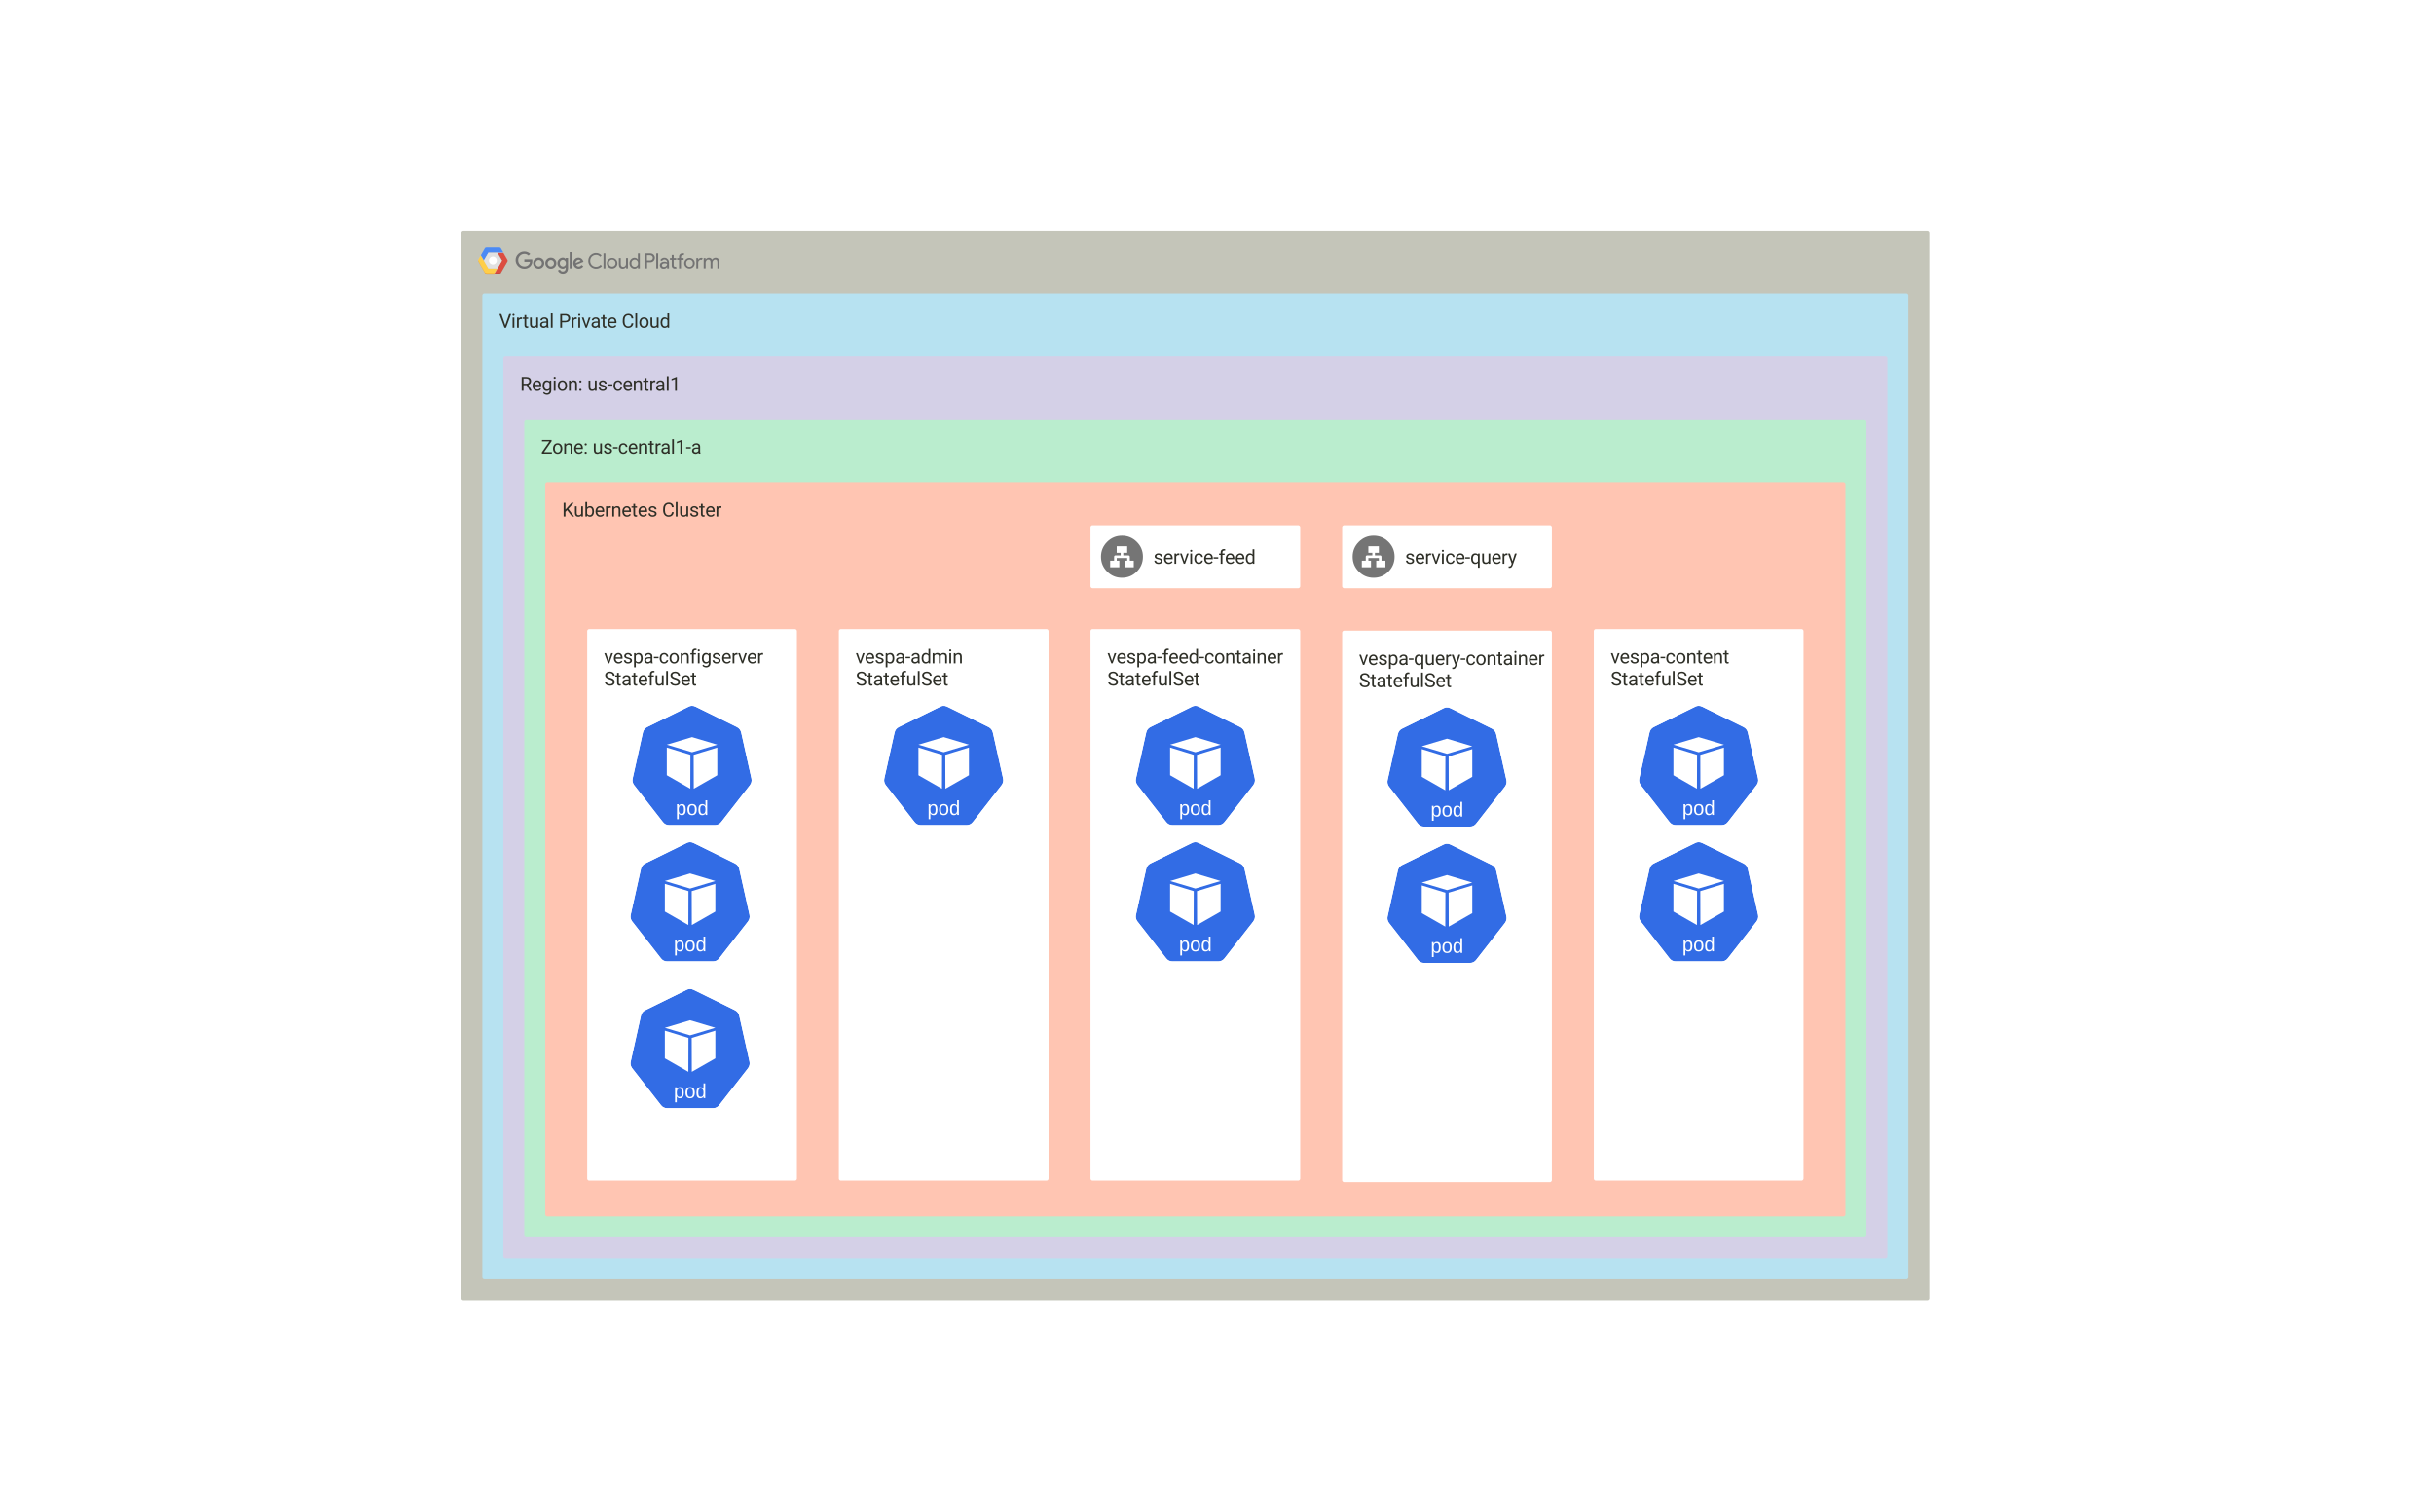 <svg xmlns="http://www.w3.org/2000/svg" xmlns:xlink="http://www.w3.org/1999/xlink" xmlns:lucid="lucid" width="2321.28" height="1442.1"><g transform="translate(0 0)" lucid:page-tab-id="gowzaV-ogsoG"><path d="M0 0h2321.28v1442.1H0z" fill="#fff"/><path d="M440 222a2 2 0 0 1 2-2h1396a2 2 0 0 1 2 2v1016a2 2 0 0 1-2 2H442a2 2 0 0 1-2-2z" fill="#c4c5b9"/><path d="M491.72 248.08c.02-2.27.85-4.2 2.48-5.8 1.64-1.6 3.6-2.38 5.87-2.37 1.06 0 2.07.18 3.03.57.97.4 1.84.96 2.58 1.7l-1.63 1.56c-1.13-1.07-2.44-1.6-3.98-1.6-1.06 0-2.07.27-3 .8-.9.55-1.63 1.28-2.15 2.2-.53.94-.76 1.93-.74 3-.02 1.06.2 2.05.74 2.97.52.93 1.24 1.66 2.16 2.2.92.54 1.93.8 3 .8.77.04 1.5-.1 2.22-.37.7-.3 1.33-.7 1.88-1.26.74-.8 1.15-1.73 1.22-2.8h-5.33v-2.33h7.47c.1.47.14.93.14 1.4.07 2-.6 3.75-1.95 5.23-.74.77-1.6 1.35-2.58 1.75-1 .4-2.02.58-3.08.54-2.28 0-4.23-.78-5.87-2.37-1.63-1.6-2.46-3.54-2.48-5.82zm0 0M513.75 245.73c-1.45 0-2.7.52-3.72 1.55-1.04 1.03-1.54 2.26-1.54 3.72 0 1.46.5 2.7 1.55 3.72 1.03 1.03 2.28 1.54 3.73 1.54 1.45 0 2.7-.5 3.72-1.54 1.04-1.03 1.54-2.27 1.54-3.72.03-.95-.2-1.84-.66-2.66-.46-.82-1.13-1.47-1.96-1.94-.83-.46-1.72-.7-2.67-.67zm0 8.45c-.55 0-1.05-.16-1.54-.45-.47-.3-.84-.68-1.1-1.17-.25-.5-.36-1.02-.34-1.57 0-.84.3-1.55.88-2.13.57-.6 1.28-.88 2.1-.88.84 0 1.58.28 2.15.87.57.58.87 1.3.87 2.12.02.54-.1 1.07-.35 1.56-.25.5-.62.88-1.1 1.18-.5.3-1.02.44-1.57.45zM525.32 245.73c-1.45 0-2.7.52-3.72 1.55-1.04 1.03-1.55 2.28-1.55 3.73 0 1.46.53 2.7 1.57 3.72 1.03 1.03 2.28 1.54 3.73 1.54 1.44 0 2.7-.5 3.72-1.54 1.04-1.03 1.54-2.27 1.54-3.72.03-.95-.2-1.84-.68-2.66-.48-.83-1.1-1.47-1.93-1.94-.84-.47-1.74-.7-2.68-.67zm0 8.45c-.55 0-1.08-.16-1.56-.45-.5-.3-.83-.68-1.08-1.17-.26-.5-.4-1.02-.37-1.57 0-.84.33-1.55.9-2.13.58-.6 1.3-.88 2.12-.88.83 0 1.54.28 2.12.87.57.58.87 1.3.87 2.12.04.54-.08 1.07-.33 1.56-.26.5-.62.88-1.1 1.18-.5.3-1 .44-1.55.45zM539.5 246.05v.85h-.08c-.37-.38-.78-.68-1.26-.9-.5-.2-1-.28-1.52-.27-1.4.06-2.62.6-3.6 1.62-.96 1.02-1.46 2.23-1.46 3.64 0 1.4.5 2.62 1.47 3.63.97 1.02 2.2 1.56 3.6 1.62.52.02 1.02-.08 1.5-.3.5-.2.93-.5 1.27-.9h.07v.76c0 2-1.1 3.1-2.84 3.1-.57 0-1.1-.2-1.6-.53-.47-.34-.8-.78-1.02-1.33l-2 .84c.4.94 1 1.7 1.86 2.27.85.57 1.8.85 2.83.84 2.7 0 5-1.6 5-5.5v-9.45h-2.22zm-2.68 8.14c-.55-.02-1.06-.17-1.52-.46-.46-.3-.82-.68-1.08-1.17-.25-.5-.34-1-.32-1.56-.02-.53.07-1.06.32-1.55.26-.5.62-.88 1.08-1.18.46-.3.97-.45 1.52-.47.55.03 1.04.2 1.5.5.46.3.8.7 1.03 1.17.23.5.35 1 .3 1.54.02.55-.07 1.06-.3 1.53-.23.48-.6.87-1.03 1.17-.44.3-.97.46-1.5.5zm0 0M543.3 240.47h2.3v15.47h-2.32zM551.96 254.2c-.56 0-1.06-.13-1.52-.42-.46-.3-.8-.7-1.04-1.2l7.06-2.9-.25-.6c-.3-.98-.9-1.78-1.7-2.4-.84-.6-1.76-.93-2.8-.95-.92 0-1.8.23-2.6.7-.8.5-1.4 1.13-1.84 1.95-.43.82-.62 1.7-.57 2.62-.03.94.2 1.82.66 2.64.46.83 1.1 1.47 1.93 1.94.82.47 1.7.7 2.63.68.88 0 1.73-.2 2.5-.6.8-.43 1.4-1 1.9-1.73l-1.8-1.2c-.27.45-.64.8-1.1 1.07-.46.26-.94.4-1.47.4zm-.2-6.44c.43-.04.82.04 1.2.25.35.2.63.5.8.88l-4.7 2c-.05-.53.04-1.02.27-1.5.23-.47.56-.85 1-1.14.43-.3.9-.45 1.44-.48zm0 0M561.04 248.8c-.02-1.34.28-2.6.94-3.76.67-1.16 1.57-2.08 2.74-2.74 1.17-.67 2.42-1 3.75-.96 1-.02 1.98.17 2.9.58.92.4 1.7 1 2.37 1.75l-1.3 1.24c-.47-.6-1.07-1.06-1.8-1.38-.7-.32-1.4-.46-2.2-.43-1-.03-1.97.22-2.85.73-.88.5-1.57 1.2-2.05 2.1-.48.9-.7 1.85-.67 2.87-.04 1 .2 1.95.7 2.84.47.88 1.14 1.58 2 2.08.9.5 1.83.75 2.84.74.86 0 1.66-.18 2.42-.52.76-.35 1.42-.84 1.98-1.48l1.28 1.28c-1.03 1.16-2.27 1.92-3.8 2.3-1.5.37-2.98.28-4.43-.27-1.45-.55-2.64-1.46-3.52-2.74-.87-1.27-1.3-2.68-1.3-4.23zm0 0M575.55 255.94v-14.28h1.84v14.28zM588.83 251.06c0 1.38-.5 2.56-1.48 3.54-1 1-2.18 1.48-3.56 1.48-1.4 0-2.56-.5-3.55-1.47-1-.97-1.48-2.16-1.48-3.54 0-1.4.5-2.58 1.48-3.56 1-.98 2.16-1.47 3.54-1.47 1.37 0 2.56.5 3.55 1.47 1 .98 1.48 2.17 1.48 3.56zm-1.85 0c.07-.74-.1-1.4-.5-2.02-.4-.6-.97-1.03-1.66-1.27-.7-.24-1.38-.24-2.07 0-.7.24-1.24.66-1.63 1.27-.4.62-.6 1.28-.53 2.02 0 .88.3 1.63.93 2.26.63.63 1.38.94 2.28.94.9 0 1.67-.3 2.3-.94.6-.63.93-1.38.93-2.26zM597.13 255.94v-1.35H597c-.33.5-.77.9-1.32 1.2-.55.3-1.15.46-1.77.46-2.52 0-3.72-1.7-3.72-4.1v-6h1.84v5.7c0 2 1 2.72 2.42 2.72.76-.06 1.4-.38 1.9-.97.5-.57.72-1.24.67-2v-5.4h1.85v9.77h-1.75zM600.37 251.06c-.07-1.36.37-2.54 1.27-3.55.9-1 2.02-1.56 3.38-1.65.66-.02 1.28.12 1.88.4.6.3 1.08.73 1.45 1.27h.07l-.07-1.36v-4.5h1.84v14.28h-1.78v-1.35h-.07c-.37.53-.85.95-1.45 1.25-.6.3-1.22.43-1.88.4-1.36-.08-2.5-.64-3.38-1.65-.9-1-1.34-2.2-1.27-3.54zm8.07 0c.1-.73-.07-1.4-.46-2.03-.4-.62-.92-1.04-1.6-1.28-.7-.25-1.4-.25-2.08 0-.7.24-1.24.66-1.63 1.28-.4.63-.55 1.3-.46 2.03-.08.72.08 1.4.47 2 .4.63.94 1.06 1.63 1.3.7.25 1.38.25 2.07 0 .7-.24 1.22-.67 1.6-1.3.4-.6.57-1.28.47-2zM615.23 255.94v-14.28h4.88c.8-.03 1.52.15 2.2.52.7.37 1.23.9 1.65 1.56.4.66.6 1.4.62 2.17-.03.8-.2 1.5-.62 2.18-.42.66-.95 1.18-1.64 1.56-.68.37-1.4.54-2.2.52h-3v5.78h-1.85zm4.9-7.54c.7 0 1.3-.24 1.77-.73.48-.5.74-1.07.74-1.76 0-.68-.26-1.27-.74-1.76-.48-.48-1.08-.73-1.77-.73H617v5h3.08zM625.86 255.94v-14.28h1.84v14.28zM629.28 253c0-2.22 2-3.42 4.3-3.42.95-.03 1.84.18 2.67.6v-.28c-.04-.6-.25-1.1-.64-1.54-.38-.44-.84-.72-1.42-.83-.57-.12-1.13-.05-1.65.2-.53.26-.92.65-1.18 1.17l-1.68-.72c.46-.9 1.15-1.54 2.05-1.97.9-.4 1.84-.5 2.83-.3 1 .22 1.8.72 2.44 1.48.63.77.95 1.66 1 2.66v5.9h-1.75v-1.35h-.1c-.34.53-.8.95-1.37 1.25-.58.3-1.2.44-1.84.4-.62.07-1.2-.04-1.77-.3-.58-.3-1-.7-1.36-1.22-.33-.53-.52-1.1-.52-1.74zm7-1.27c-.72-.47-1.48-.68-2.33-.63-1.93 0-2.7 1-2.7 1.93.06.5.3.88.68 1.18.4.3.83.44 1.3.4.8 0 1.5-.3 2.08-.84.58-.55.9-1.23.95-2.03zM640.64 252.97v-5.13h-1.72v-1.68h1.72v-3h1.84v3h2.4v1.68h-2.4v5c0 1.1.5 1.6 1.34 1.6.3 0 .55-.05.83-.17l.64 1.57c-.5.2-.98.28-1.48.26-.58.07-1.13-.03-1.66-.3s-.92-.67-1.2-1.18c-.27-.52-.38-1.07-.32-1.65zM652.6 241.84l-.62 1.57c-.27-.1-.53-.16-.83-.15-.3-.02-.57.04-.85.2-.27.14-.48.35-.62.62-.13.27-.18.56-.16.86v1.23h2.46v1.68h-2.55v8.1h-1.84v-8.1h-1.85v-1.68h1.84v-1.3c-.03-.6.1-1.18.43-1.7.32-.54.76-.95 1.3-1.23.56-.3 1.13-.4 1.76-.35.5-.03 1.02.06 1.5.26zM662.6 251.06c0 1.38-.47 2.56-1.46 3.54-1 1-2.2 1.48-3.57 1.48-1.38 0-2.57-.5-3.56-1.47-.98-.97-1.47-2.16-1.47-3.54 0-1.4.5-2.58 1.48-3.56 1-.98 2.2-1.47 3.57-1.47 1.38 0 2.58.5 3.57 1.47 1 .98 1.47 2.17 1.47 3.56zm-1.83 0c.07-.74-.12-1.4-.5-2.02-.4-.6-.97-1.03-1.66-1.27-.68-.24-1.37-.24-2.06 0-.7.24-1.27.66-1.66 1.27-.4.62-.57 1.28-.5 2.02-.07.72.1 1.4.5 2 .4.62.97 1.04 1.66 1.28.7.23 1.38.23 2.07 0 .7-.24 1.27-.66 1.66-1.28.4-.6.58-1.28.5-2zM664.08 255.94v-9.78h1.77v1.6h.07c.25-.54.67-1 1.17-1.32.5-.33 1.07-.5 1.67-.5.5-.03.95.05 1.38.22l-.7 1.72c-.33-.1-.65-.15-1-.14-.48.02-.92.16-1.33.43-.42.27-.74.6-.95 1.05-.2.43-.32.9-.27 1.38v5.34zm0 0M671.14 246.16h1.75v1.36h.08c.35-.5.78-.9 1.3-1.2.54-.3 1.12-.45 1.72-.47.66-.06 1.26.1 1.84.44.57.33.98.8 1.24 1.42.37-.6.87-1.04 1.47-1.38.6-.34 1.26-.5 1.95-.5 2.4 0 3.5 1.7 3.5 4.12v5.98h-1.84v-5.7c0-2-.78-2.72-2.18-2.72-1.4 0-2.5 1.52-2.5 3v5.4h-1.83v-5.68c0-2-.78-2.72-2.18-2.72-1.4 0-2.5 1.52-2.5 3v5.4h-1.85v-9.75z" fill="#737373"/><path d="M474.38 255.95l-2.88 5h-7.52c-.34 0-.64-.1-.94-.26-.3-.18-.53-.4-.7-.7l-6.06-10.6c-.16-.3-.26-.6-.26-.94 0-.33.1-.64.26-.93l2.3-4.05 2.85 5 4.32 7.47zm0 0" fill="#ffcc40"/><path d="M483.88 249.4l-6.1 10.6c-.16.3-.4.52-.7.7-.3.16-.6.24-.93.24h-4.65l2.88-5 4.32-7.47-4.32-7.48h5.68l3.77 6.54c.16.3.28.6.28.93 0 .32-.06.64-.22.93z" fill="#da4437"/><path d="M480.06 241h-14.3l-4.3 7.47-2.88-5 3.77-6.53c.16-.3.4-.52.7-.7.3-.16.6-.24.93-.24h12.17c.34 0 .64.08.94.25.3.17.52.4.68.7z" fill="#4284f3"/><path d="M474.38 241l4.32 7.47-4.32 7.48h-8.63l-4.3-7.48 4.3-7.48z" fill="#dfdfdf"/><path d="M466.33 248.47c0-2.06 1.68-3.74 3.75-3.74 2.07 0 3.75 1.68 3.75 3.74 0 2.06-1.68 3.74-3.75 3.74-2.07 0-3.75-1.66-3.75-3.73z" fill="#fff"/><path d="M462.35 237.1c.16-.3.4-.52.7-.7.3-.16.6-.24.93-.24h12.17c.34 0 .64.08.94.25.3.18.52.4.68.7l2.28 3.9-2.28-4.06c-.16-.3-.4-.52-.7-.7-.3-.16-.6-.24-.93-.24h-12.17c-.34 0-.64.08-.94.25-.3.17-.53.4-.7.7l-3.76 6.53v.08z" fill="#fff" fill-opacity=".2"/><path d="M461.45 248.47l4.3-7.48h14.35l-.06-.17h-14.3l-4.3 7.48" fill="#1a237e" fill-opacity=".2"/><path d="M456.28 247.7l2.3-4 2.87 5 4.3 7.47h8.56l.08-.16h-8.63l-4.3-7.53-2.87-5-2.33 4c-.18.3-.25.65-.23 1 .03-.28.12-.54.26-.78zm0 0" fill="#fff" fill-opacity=".2"/><path d="M471.6 260.78h-7.62c-.34 0-.64-.08-.94-.25-.3-.17-.53-.4-.7-.7l-6.06-10.58c-.14-.26-.23-.55-.26-.85-.02.35.07.7.26 1l6.07 10.6c.16.3.4.52.7.7.3.16.6.24.93.24h7.52z" fill="#be360c"/><path d="M478.8 248.47l-4.33-7.48h-.1l4.33 7.47zM483.88 249.25l-6.1 10.6c-.16.28-.4.5-.7.68-.3.17-.6.25-.93.25h-4.56l-.1.16h4.65c.34 0 .64-.08.94-.25.3-.18.52-.4.68-.7l6.1-10.6c.18-.3.25-.64.23-1-.02.3-.1.6-.22.85zm0 0" fill="#3e2723"/><path d="M480.06 241.15l3.77 6.55c.14.27.23.55.25.85.03-.36-.07-.7-.25-1l-3.77-6.56h-5.68l.1.15M474.38 256.1l4.4-7.63h-.08l-4.32 7.48-2.88 5h.1z" fill="#fff"/><path d="M483.88 247.54l-3.82-6.55-2.28-4.06c-.16-.3-.4-.52-.7-.7-.3-.16-.6-.24-.93-.24h-12.17c-.34 0-.64.08-.94.25-.3.17-.53.4-.7.7l-6.06 10.6c-.16.28-.26.6-.26.92 0 .34.1.65.26.94l6.07 10.6c.16.3.4.52.7.7.3.16.6.24.93.24h12.17c.34 0 .64-.08.94-.25.3-.18.52-.4.68-.7l6.1-10.6c.16-.28.25-.6.25-.93 0-.33-.1-.64-.25-.93z" fill="url(#a)"/><path d="M460 282a2 2 0 0 1 2-2h1356a2 2 0 0 1 2 2v936a2 2 0 0 1-2 2H462a2 2 0 0 1-2-2z" fill="#b7e2f1"/><use xlink:href="#b" transform="matrix(1,0,0,1,476,296) translate(0 16.699)"/><use xlink:href="#c" transform="matrix(1,0,0,1,476,296) translate(56.769 16.699)"/><use xlink:href="#d" transform="matrix(1,0,0,1,476,296) translate(116.833 16.699)"/><path d="M480 342a2 2 0 0 1 2-2h1316a2 2 0 0 1 2 2v856a2 2 0 0 1-2 2H482a2 2 0 0 1-2-2z" fill="#d4d0e7"/><use xlink:href="#e" transform="matrix(1,0,0,1,496,356) translate(0 16.699)"/><use xlink:href="#f" transform="matrix(1,0,0,1,496,356) translate(64.099 16.699)"/><path d="M500 402a2 2 0 0 1 2-2h1276a2 2 0 0 1 2 2v776a2 2 0 0 1-2 2H502a2 2 0 0 1-2-2z" fill="#baedce"/><use xlink:href="#g" transform="matrix(1,0,0,1,516,416) translate(0 16.699)"/><use xlink:href="#h" transform="matrix(1,0,0,1,516,416) translate(49.14 16.699)"/><path d="M520 462a2 2 0 0 1 2-2h1236a2 2 0 0 1 2 2v696a2 2 0 0 1-2 2H522a2 2 0 0 1-2-2z" fill="#ffc5b2"/><use xlink:href="#i" transform="matrix(1,0,0,1,536,476) translate(0 16.699)"/><use xlink:href="#j" transform="matrix(1,0,0,1,536,476) translate(95.353 16.699)"/><path d="M560 602a2 2 0 0 1 2-2h196a2 2 0 0 1 2 2v521.87a2 2 0 0 1-2 2H562a2 2 0 0 1-2-2z" fill="#fff"/><use xlink:href="#k" transform="matrix(1,0,0,1,576,616) translate(0 16.699)"/><use xlink:href="#l" transform="matrix(1,0,0,1,576,616) translate(0 37.793)"/><path d="M800 602a2 2 0 0 1 2-2h196a2 2 0 0 1 2 2v521.87a2 2 0 0 1-2 2H802a2 2 0 0 1-2-2z" fill="#fff"/><use xlink:href="#m" transform="matrix(1,0,0,1,816,616) translate(0 16.699)"/><use xlink:href="#l" transform="matrix(1,0,0,1,816,616) translate(0 37.793)"/><path d="M1040 602a2 2 0 0 1 2-2h196a2 2 0 0 1 2 2v521.87a2 2 0 0 1-2 2h-196a2 2 0 0 1-2-2z" fill="#fff"/><use xlink:href="#n" transform="matrix(1,0,0,1,1056,616) translate(0 16.699)"/><use xlink:href="#l" transform="matrix(1,0,0,1,1056,616) translate(0 37.793)"/><path d="M1280 603.5a2 2 0 0 1 2-2h196a2 2 0 0 1 2 2v521.86a2 2 0 0 1-2 2h-196a2 2 0 0 1-2-2z" fill="#fff"/><use xlink:href="#o" transform="matrix(1,0,0,1,1296,617.493) translate(0 16.699)"/><use xlink:href="#l" transform="matrix(1,0,0,1,1296,617.493) translate(0 37.793)"/><path d="M1520 602a2 2 0 0 1 2-2h196a2 2 0 0 1 2 2v521.87a2 2 0 0 1-2 2h-196a2 2 0 0 1-2-2z" fill="#fff"/><use xlink:href="#p" transform="matrix(1,0,0,1,1536,616) translate(0 16.699)"/><use xlink:href="#l" transform="matrix(1,0,0,1,1536,616) translate(0 37.793)"/><path d="M659.66 673.17c-1.14.1-2.05.34-2.96.8l-39.44 19.43c-2.16 1.02-3.64 2.84-4.1 5.23l-9.77 43.76c-.47 2.04-.13 4.1 1 5.9.13.23.24.34.47.57l27.28 35c1.48 1.94 3.52 2.97 5.9 2.97h43.9c2.38 0 4.42-1.03 5.9-2.96l27.28-35c1.48-1.94 2.05-4.2 1.48-6.6l-9.77-43.65c-.45-2.4-1.93-4.2-4.1-5.23l-39.43-19.44c-1.25-.57-2.4-.9-3.64-.8z" stroke="#000" stroke-opacity="0" stroke-width="3.83" fill="#326ce5"/><path d="M659.64 670c-1.2.12-2.16.36-3.12.84l-41.64 20.52c-2.28 1.08-3.84 3-4.32 5.52l-10.32 46.2c-.48 2.16-.12 4.32 1.08 6.24.12.24.24.36.48.6l28.8 36.96c1.56 2.04 3.72 3.12 6.24 3.12h46.32c2.52 0 4.68-1.08 6.24-3.12l28.8-36.96c1.56-2.04 2.16-4.44 1.56-6.84l-10.32-46.2c-.48-2.52-2.04-4.44-4.32-5.52l-41.64-20.52c-1.32-.6-2.52-.96-3.84-.84zm0 3.24c1.32-.12 2.4.12 3.6.72l39.6 19.44c2.04 1.08 3.48 2.88 4.08 5.28l9.72 43.68c.48 2.4 0 4.56-1.44 6.48l-27.36 35.04c-1.44 1.92-3.48 3-5.88 3h-43.92c-2.4 0-4.44-1.08-5.88-3l-27.36-35.04c-.12-.12-.24-.36-.36-.6-1.2-1.8-1.56-3.72-1.08-5.88l9.72-43.68c.6-2.4 1.92-4.2 4.08-5.28l39.6-19.44c.96-.48 1.8-.72 2.88-.84z" stroke="#000" stroke-opacity="0" stroke-width="3.83" fill="#fff"/><path d="M654.02 772.07c0 3.56-1.2 5.35-3.64 5.35-1.53 0-2.56-.6-3.08-1.8h-.05c.03.07.04.6.04 1.63v4h-1.66v-12.17c0-1.05-.02-1.74-.06-2.1h1.6c0 .04.02.14.02.3.02.14.03.38.04.7l.03.66h.03c.3-.62.7-1.1 1.17-1.37.48-.3 1.1-.45 1.9-.45 1.23 0 2.14.42 2.74 1.27.62.82.92 2.15.92 3.97zm-1.73.03c0-1.42-.2-2.44-.56-3.05-.38-.62-.97-.92-1.78-.92-.66 0-1.17.15-1.54.44-.37.27-.65.72-.84 1.32-.2.58-.3 1.38-.3 2.33 0 1.35.22 2.33.63 2.97.43.63 1.1.95 2.04.95.82 0 1.4-.3 1.78-.92.38-.62.57-1.66.57-3.13zM664.48 772.1c0 1.8-.4 3.13-1.15 4-.76.88-1.88 1.32-3.33 1.32-1.45 0-2.54-.46-3.28-1.36-.74-.92-1.1-2.24-1.1-3.96 0-3.53 1.47-5.3 4.44-5.3 1.52 0 2.63.45 3.34 1.3.72.87 1.08 2.2 1.08 4zm-1.73 0c0-1.4-.22-2.43-.62-3.07-.4-.64-1.1-.95-2.04-.95-.98 0-1.68.3-2.1.97-.44.65-.66 1.67-.66 3.05 0 1.35.2 2.37.64 3.05.42.68 1.1 1 2 1 1 0 1.7-.3 2.12-.97.43-.66.65-1.7.65-3.08zM672.8 775.58c-.3.65-.7 1.12-1.22 1.4-.5.3-1.13.43-1.87.43-1.24 0-2.17-.43-2.76-1.3-.6-.86-.88-2.18-.88-3.94 0-3.57 1.22-5.35 3.65-5.35.76 0 1.38.16 1.9.44.5.28.9.74 1.2 1.35v-5.4h1.64v11.9c0 1.08.03 1.8.06 2.13h-1.58l-.06-.7c0-.37-.03-.68-.03-.95zm-5-3.48c0 1.43.18 2.46.54 3.07.37.63.96.94 1.8.94.93 0 1.6-.33 2.02-1 .43-.67.64-1.7.64-3.1 0-1.36-.2-2.36-.64-2.98-.42-.63-1.1-.96-2-.96-.84 0-1.44.33-1.82.97-.36.63-.55 1.65-.55 3.07z" stroke="#000" stroke-opacity="0" fill="#fff"/><path d="M635.92 710.2L660 703l24.1 7.2-24.1 7.2zM635.92 712.95v26.4l22.44 12.83.1-32.32zM684.08 712.95v26.4l-22.44 12.83-.1-32.32z" stroke="#000" stroke-opacity="0" stroke-width="3.77" fill="#fff"/><g filter="url(#q)"><path d="M1280 502a2 2 0 0 1 2-2h196a2 2 0 0 1 2 2v56a2 2 0 0 1-2 2h-196a2 2 0 0 1-2-2z" fill="#fff"/><path d="M1310 510c-5.52 0-10.24 1.95-14.14 5.86-3.9 3.9-5.86 8.62-5.86 14.14 0 5.52 1.95 10.24 5.86 14.14 3.9 3.9 8.62 5.86 14.14 5.86 5.52 0 10.24-1.95 14.14-5.86 3.9-3.9 5.86-8.62 5.86-14.14 0-5.52-1.95-10.24-5.86-14.14-3.9-3.9-8.62-5.86-14.14-5.86zm11.25 30h-8.75v-6.25h2.5v-2.5h-10v2.5h2.5V540h-8.75v-6.25h3.75V530c0-.34.12-.64.37-.88.24-.25.54-.37.88-.37h5v-2.5H1305V520h10v6.25h-3.75v2.5h5c.35 0 .64.12.88.37.25.24.37.54.37.88v3.75h3.75z" fill="#757575"/><use xlink:href="#r" transform="matrix(1,0,0,1,1340,520) translate(0 16.699)"/></g><g filter="url(#q)"><path d="M1040 502a2 2 0 0 1 2-2h196a2 2 0 0 1 2 2v56a2 2 0 0 1-2 2h-196a2 2 0 0 1-2-2z" fill="#fff"/><path d="M1070 510c-5.52 0-10.24 1.95-14.14 5.86-3.9 3.9-5.86 8.62-5.86 14.14 0 5.52 1.95 10.24 5.86 14.14 3.9 3.9 8.62 5.86 14.14 5.86 5.52 0 10.24-1.95 14.14-5.86 3.9-3.9 5.86-8.62 5.86-14.14 0-5.52-1.95-10.24-5.86-14.14-3.9-3.9-8.62-5.86-14.14-5.86zm11.25 30h-8.75v-6.25h2.5v-2.5h-10v2.5h2.5V540h-8.75v-6.25h3.75V530c0-.34.12-.64.37-.88.24-.25.54-.37.88-.37h5v-2.5H1065V520h10v6.25h-3.75v2.5h5c.35 0 .64.12.88.37.25.24.37.54.37.88v3.75h3.75z" fill="#757575"/><use xlink:href="#s" transform="matrix(1,0,0,1,1100,520) translate(0 16.699)"/></g><path d="M657.8 803.17c-1.14.1-2.05.34-2.96.8L615.4 823.4c-2.16 1.02-3.64 2.84-4.1 5.23l-9.77 43.76c-.46 2.04-.12 4.1 1.02 5.9.12.23.23.34.46.57l27.3 35c1.47 1.94 3.5 2.97 5.9 2.97h43.88c2.38 0 4.43-1.03 5.9-2.96l27.3-35c1.47-1.94 2.04-4.2 1.47-6.6l-9.78-43.65c-.45-2.4-1.93-4.2-4.1-5.23l-39.44-19.44c-1.25-.57-2.38-.9-3.63-.8z" stroke="#000" stroke-opacity="0" stroke-width="3.83" fill="#326ce5"/><path d="M657.78 800c-1.2.12-2.16.36-3.12.84l-41.64 20.52c-2.28 1.08-3.84 3-4.32 5.52l-10.32 46.2c-.48 2.16-.12 4.32 1.08 6.24.12.24.24.36.48.6l28.8 36.96c1.56 2.04 3.72 3.12 6.24 3.12h46.32c2.52 0 4.68-1.08 6.24-3.12l28.8-36.96c1.56-2.04 2.16-4.44 1.56-6.84l-10.32-46.2c-.48-2.52-2.04-4.44-4.32-5.52l-41.64-20.52c-1.32-.6-2.52-.96-3.84-.84zm0 3.24c1.32-.12 2.4.12 3.6.72l39.6 19.44c2.04 1.08 3.48 2.88 4.08 5.28l9.72 43.68c.48 2.4 0 4.56-1.44 6.48l-27.36 35.04c-1.44 1.92-3.48 3-5.88 3h-43.92c-2.4 0-4.44-1.08-5.88-3l-27.36-35.04c-.12-.12-.24-.36-.36-.6-1.2-1.8-1.56-3.72-1.08-5.88l9.72-43.68c.6-2.4 1.92-4.2 4.08-5.28l39.6-19.44c.96-.48 1.8-.72 2.88-.84z" stroke="#000" stroke-opacity="0" stroke-width="3.83" fill="#fff"/><path d="M652.16 902.07c0 3.56-1.2 5.35-3.64 5.35-1.53 0-2.56-.6-3.08-1.8h-.05c.02.07.03.6.03 1.63v4h-1.65v-12.17c0-1.05-.02-1.74-.06-2.1h1.6l.02.3c.02.14.03.38.04.7l.03.66h.04c.3-.62.7-1.1 1.17-1.37.5-.3 1.12-.45 1.92-.45 1.22 0 2.13.42 2.73 1.27.6.82.9 2.15.9 3.97zm-1.73.03c0-1.42-.18-2.44-.55-3.05-.38-.62-.98-.92-1.78-.92-.66 0-1.17.15-1.54.44-.37.27-.65.72-.85 1.32-.18.58-.27 1.38-.27 2.33 0 1.35.2 2.33.62 2.97.42.63 1.1.95 2.03.95.82 0 1.4-.3 1.78-.92.38-.62.57-1.66.57-3.13zM662.6 902.1c0 1.8-.37 3.13-1.13 4-.76.88-1.88 1.32-3.33 1.32-1.45 0-2.54-.46-3.28-1.36-.74-.92-1.1-2.24-1.1-3.96 0-3.53 1.47-5.3 4.44-5.3 1.52 0 2.63.45 3.34 1.3.72.87 1.08 2.2 1.08 4zm-1.7 0c0-1.4-.23-2.43-.63-3.07-.4-.64-1.1-.95-2.04-.95-.97 0-1.67.3-2.1.97-.43.65-.65 1.67-.65 3.05 0 1.35.2 2.37.64 3.05.42.68 1.1 1 2 1 1 0 1.7-.3 2.12-.97.42-.66.65-1.7.65-3.08zM670.94 905.58c-.3.65-.7 1.12-1.22 1.4-.5.3-1.13.43-1.87.43-1.25 0-2.18-.43-2.77-1.3-.6-.86-.88-2.18-.88-3.94 0-3.57 1.2-5.35 3.65-5.35.75 0 1.37.16 1.88.44.5.28.9.74 1.2 1.35h.02v-5.4h1.63v11.9c0 1.08.03 1.8.06 2.13h-1.58l-.06-.7c0-.37-.03-.68-.03-.95zm-5-3.48c0 1.43.18 2.46.54 3.07.37.63.96.94 1.8.94.93 0 1.6-.33 2.02-1 .43-.67.64-1.7.64-3.1 0-1.36-.22-2.36-.64-2.98-.42-.63-1.1-.96-2-.96-.84 0-1.44.33-1.82.97-.36.63-.55 1.65-.55 3.07z" stroke="#000" stroke-opacity="0" fill="#fff"/><path d="M634.06 840.2l24.08-7.2 24.1 7.2-24.1 7.2zM634.06 842.95v26.4l22.43 12.83.1-32.32zM682.22 842.95v26.4l-22.44 12.83-.1-32.32z" stroke="#000" stroke-opacity="0" stroke-width="3.77" fill="#fff"/><path d="M657.8 943.17c-1.14.1-2.05.34-2.96.8L615.4 963.4c-2.16 1.02-3.64 2.84-4.1 5.23l-9.77 43.76c-.46 2.04-.12 4.1 1.02 5.9.12.23.23.34.46.57l27.3 35c1.47 1.94 3.5 2.97 5.9 2.97h43.88c2.38 0 4.43-1.03 5.9-2.96l27.3-35c1.47-1.94 2.04-4.2 1.47-6.6l-9.78-43.65c-.45-2.4-1.93-4.2-4.1-5.23l-39.44-19.44c-1.25-.57-2.38-.9-3.63-.8z" stroke="#000" stroke-opacity="0" stroke-width="3.83" fill="#326ce5"/><path d="M657.78 940c-1.2.12-2.16.36-3.12.84l-41.64 20.52c-2.28 1.08-3.84 3-4.32 5.52l-10.32 46.2c-.48 2.16-.12 4.32 1.08 6.24.12.24.24.36.48.6l28.8 36.96c1.56 2.04 3.72 3.12 6.24 3.12h46.32c2.52 0 4.68-1.08 6.24-3.12l28.8-36.96c1.56-2.04 2.16-4.44 1.56-6.84l-10.32-46.2c-.48-2.52-2.04-4.44-4.32-5.52l-41.64-20.52c-1.32-.6-2.52-.96-3.84-.84zm0 3.24c1.32-.12 2.4.12 3.6.72l39.6 19.44c2.04 1.08 3.48 2.88 4.08 5.28l9.72 43.68c.48 2.4 0 4.56-1.44 6.48l-27.36 35.04c-1.44 1.92-3.48 3-5.88 3h-43.92c-2.4 0-4.44-1.08-5.88-3l-27.36-35.04c-.12-.12-.24-.36-.36-.6-1.2-1.8-1.56-3.72-1.08-5.88l9.72-43.68c.6-2.4 1.92-4.2 4.08-5.28l39.6-19.44c.96-.48 1.8-.72 2.88-.84z" stroke="#000" stroke-opacity="0" stroke-width="3.83" fill="#fff"/><path d="M652.16 1042.07c0 3.56-1.2 5.35-3.64 5.35-1.53 0-2.56-.6-3.08-1.8h-.05c.02.07.03.6.03 1.63v4h-1.65v-12.17c0-1.05-.02-1.74-.06-2.1h1.6l.02.3c.02.14.03.38.04.7l.03.66h.04c.3-.62.7-1.1 1.17-1.37.5-.3 1.12-.45 1.92-.45 1.22 0 2.13.42 2.73 1.27.6.83.9 2.15.9 3.97zm-1.73.03c0-1.42-.18-2.44-.55-3.04-.38-.63-.98-.93-1.78-.93-.66 0-1.17.15-1.54.43-.37.28-.65.73-.85 1.33-.18.58-.27 1.38-.27 2.33 0 1.35.2 2.33.62 2.97.42.63 1.1.95 2.03.95.82 0 1.4-.3 1.78-.92.38-.62.57-1.66.57-3.13zM662.6 1042.1c0 1.8-.37 3.13-1.13 4-.76.88-1.88 1.32-3.33 1.32-1.45 0-2.54-.46-3.28-1.36-.74-.92-1.1-2.24-1.1-3.96 0-3.53 1.47-5.3 4.44-5.3 1.52 0 2.63.45 3.34 1.3.72.87 1.08 2.2 1.08 4zm-1.7 0c0-1.4-.23-2.43-.63-3.07-.4-.64-1.1-.95-2.04-.95-.97 0-1.67.3-2.1.97-.43.65-.65 1.67-.65 3.05 0 1.35.2 2.37.64 3.05.42.68 1.1 1 2 1 1 0 1.7-.3 2.12-.97.42-.66.65-1.7.65-3.08zM670.94 1045.58c-.3.65-.7 1.12-1.22 1.4-.5.3-1.13.43-1.87.43-1.25 0-2.18-.43-2.77-1.3-.6-.86-.88-2.18-.88-3.94 0-3.57 1.2-5.35 3.65-5.35.75 0 1.37.16 1.88.44.5.28.9.74 1.2 1.35h.02v-5.4h1.63v11.9c0 1.08.03 1.8.06 2.13h-1.58l-.06-.7c0-.37-.03-.68-.03-.95zm-5-3.48c0 1.44.18 2.46.54 3.07.37.63.96.94 1.8.94.93 0 1.6-.33 2.02-1 .43-.67.64-1.7.64-3.1 0-1.36-.22-2.36-.64-2.98-.42-.63-1.1-.96-2-.96-.84 0-1.44.33-1.82.97-.36.63-.55 1.65-.55 3.07z" stroke="#000" stroke-opacity="0" fill="#fff"/><path d="M634.06 980.2l24.08-7.2 24.1 7.2-24.1 7.2zM634.06 982.95v26.4l22.43 12.83.1-32.32zM682.22 982.95v26.4l-22.44 12.83-.1-32.32z" stroke="#000" stroke-opacity="0" stroke-width="3.77" fill="#fff"/><path d="M899.66 673.17c-1.14.1-2.05.34-2.96.8l-39.44 19.43c-2.16 1.02-3.64 2.84-4.1 5.23l-9.77 43.76c-.47 2.04-.13 4.1 1 5.9.13.23.24.34.47.57l27.28 35c1.48 1.94 3.52 2.97 5.9 2.97h43.9c2.38 0 4.42-1.03 5.9-2.96l27.28-35c1.48-1.94 2.05-4.2 1.48-6.6l-9.77-43.65c-.45-2.4-1.93-4.2-4.1-5.23l-39.43-19.44c-1.25-.57-2.4-.9-3.64-.8z" stroke="#000" stroke-opacity="0" stroke-width="3.83" fill="#326ce5"/><path d="M899.64 670c-1.2.12-2.16.36-3.12.84l-41.64 20.52c-2.28 1.08-3.84 3-4.32 5.52l-10.32 46.2c-.48 2.16-.12 4.32 1.08 6.24.12.24.24.36.48.6l28.8 36.96c1.56 2.04 3.72 3.12 6.24 3.12h46.32c2.52 0 4.68-1.08 6.24-3.12l28.8-36.96c1.56-2.04 2.16-4.44 1.56-6.84l-10.32-46.2c-.48-2.52-2.04-4.44-4.32-5.52l-41.64-20.52c-1.32-.6-2.52-.96-3.84-.84zm0 3.24c1.32-.12 2.4.12 3.6.72l39.6 19.44c2.04 1.08 3.48 2.88 4.08 5.28l9.72 43.68c.48 2.4 0 4.56-1.44 6.48l-27.36 35.04c-1.44 1.92-3.48 3-5.88 3h-43.92c-2.4 0-4.44-1.08-5.88-3l-27.36-35.04c-.12-.12-.24-.36-.36-.6-1.2-1.8-1.56-3.72-1.08-5.88l9.72-43.68c.6-2.4 1.92-4.2 4.08-5.28l39.6-19.44c.96-.48 1.8-.72 2.88-.84z" stroke="#000" stroke-opacity="0" stroke-width="3.83" fill="#fff"/><path d="M894.02 772.07c0 3.56-1.2 5.35-3.64 5.35-1.53 0-2.56-.6-3.08-1.8h-.05c.03.07.04.6.04 1.63v4h-1.66v-12.17c0-1.05-.02-1.74-.06-2.1h1.6c0 .04.02.14.02.3.02.14.03.38.04.7l.03.66h.03c.3-.62.7-1.1 1.17-1.37.48-.3 1.1-.45 1.9-.45 1.23 0 2.14.42 2.74 1.27.62.82.92 2.15.92 3.97zm-1.73.03c0-1.42-.2-2.44-.56-3.05-.38-.62-.97-.92-1.78-.92-.66 0-1.17.15-1.54.44-.37.27-.65.72-.84 1.32-.2.58-.3 1.38-.3 2.33 0 1.35.22 2.33.63 2.97.43.63 1.1.95 2.04.95.82 0 1.4-.3 1.78-.92.38-.62.57-1.66.57-3.13zM904.48 772.1c0 1.8-.4 3.13-1.15 4-.76.88-1.88 1.32-3.33 1.32-1.45 0-2.54-.46-3.28-1.36-.74-.92-1.1-2.24-1.1-3.96 0-3.53 1.47-5.3 4.44-5.3 1.52 0 2.63.45 3.34 1.3.72.87 1.08 2.2 1.08 4zm-1.73 0c0-1.4-.22-2.43-.62-3.07-.4-.64-1.1-.95-2.04-.95-.98 0-1.68.3-2.1.97-.44.65-.66 1.67-.66 3.05 0 1.35.2 2.37.64 3.05.42.68 1.1 1 2 1 1 0 1.7-.3 2.12-.97.43-.66.65-1.7.65-3.08zM912.8 775.58c-.3.65-.7 1.12-1.22 1.4-.5.3-1.13.43-1.87.43-1.24 0-2.17-.43-2.76-1.3-.6-.86-.88-2.18-.88-3.94 0-3.57 1.22-5.35 3.65-5.35.76 0 1.38.16 1.9.44.5.28.9.74 1.2 1.35v-5.4h1.64v11.9c0 1.08.03 1.8.06 2.13h-1.58l-.06-.7c0-.37-.03-.68-.03-.95zm-5-3.48c0 1.43.18 2.46.54 3.07.37.63.96.94 1.8.94.93 0 1.6-.33 2.02-1 .43-.67.64-1.7.64-3.1 0-1.36-.2-2.36-.64-2.98-.42-.63-1.1-.96-2-.96-.84 0-1.44.33-1.82.97-.36.63-.55 1.65-.55 3.07z" stroke="#000" stroke-opacity="0" fill="#fff"/><path d="M875.92 710.2L900 703l24.1 7.2-24.1 7.2zM875.92 712.95v26.4l22.44 12.83.1-32.32zM924.08 712.95v26.4l-22.44 12.83-.1-32.32z" stroke="#000" stroke-opacity="0" stroke-width="3.77" fill="#fff"/><path d="M1139.66 673.17c-1.14.1-2.05.34-2.96.8l-39.44 19.43c-2.16 1.02-3.64 2.84-4.1 5.23l-9.77 43.76c-.47 2.04-.13 4.1 1 5.9.13.23.24.34.47.57l27.28 35c1.48 1.94 3.52 2.97 5.9 2.97h43.9c2.38 0 4.42-1.03 5.9-2.96l27.28-35c1.48-1.94 2.05-4.2 1.48-6.6l-9.77-43.65c-.45-2.4-1.93-4.2-4.1-5.23l-39.43-19.44c-1.25-.57-2.4-.9-3.64-.8z" stroke="#000" stroke-opacity="0" stroke-width="3.83" fill="#326ce5"/><path d="M1139.64 670c-1.2.12-2.16.36-3.12.84l-41.64 20.52c-2.28 1.08-3.84 3-4.32 5.52l-10.32 46.2c-.48 2.16-.12 4.32 1.08 6.24.12.24.24.36.48.6l28.8 36.96c1.56 2.04 3.72 3.12 6.24 3.12h46.32c2.52 0 4.68-1.08 6.24-3.12l28.8-36.96c1.56-2.04 2.16-4.44 1.56-6.84l-10.32-46.2c-.48-2.52-2.04-4.44-4.32-5.52l-41.64-20.52c-1.32-.6-2.52-.96-3.84-.84zm0 3.24c1.32-.12 2.4.12 3.6.72l39.6 19.44c2.04 1.08 3.48 2.88 4.08 5.28l9.72 43.68c.48 2.4 0 4.56-1.44 6.48l-27.36 35.04c-1.44 1.92-3.48 3-5.88 3h-43.92c-2.4 0-4.44-1.08-5.88-3l-27.36-35.04c-.12-.12-.24-.36-.36-.6-1.2-1.8-1.56-3.72-1.08-5.88l9.72-43.68c.6-2.4 1.92-4.2 4.08-5.28l39.6-19.44c.96-.48 1.8-.72 2.88-.84z" stroke="#000" stroke-opacity="0" stroke-width="3.83" fill="#fff"/><path d="M1134.02 772.07c0 3.56-1.2 5.35-3.64 5.35-1.53 0-2.56-.6-3.08-1.8h-.05c.03.07.04.6.04 1.63v4h-1.66v-12.17c0-1.05-.02-1.74-.06-2.1h1.6l.02.3c.02.14.03.38.04.7l.03.66h.04c.3-.62.7-1.1 1.17-1.37.48-.3 1.1-.45 1.9-.45 1.23 0 2.14.42 2.74 1.27.62.82.92 2.15.92 3.97zm-1.73.03c0-1.42-.2-2.44-.56-3.05-.38-.62-.97-.92-1.8-.92-.64 0-1.15.15-1.52.44-.37.27-.65.72-.85 1.32-.2.58-.28 1.38-.28 2.33 0 1.35.2 2.33.6 2.97.43.63 1.1.95 2.04.95.82 0 1.4-.3 1.78-.92.38-.62.57-1.66.57-3.13zM1144.48 772.1c0 1.8-.4 3.13-1.15 4-.76.88-1.88 1.32-3.33 1.32-1.44 0-2.54-.46-3.28-1.36-.74-.92-1.1-2.24-1.1-3.96 0-3.53 1.47-5.3 4.44-5.3 1.52 0 2.63.45 3.34 1.3.72.87 1.08 2.2 1.08 4zm-1.73 0c0-1.4-.22-2.43-.62-3.07-.4-.64-1.1-.95-2.04-.95-.98 0-1.68.3-2.1.97-.44.65-.66 1.67-.66 3.05 0 1.35.2 2.37.64 3.05.42.68 1.1 1 2 1 1 0 1.7-.3 2.12-.97.43-.66.65-1.7.65-3.08zM1152.8 775.58c-.3.65-.7 1.12-1.22 1.4-.5.3-1.13.43-1.87.43-1.24 0-2.17-.43-2.76-1.3-.6-.86-.88-2.18-.88-3.94 0-3.57 1.22-5.35 3.65-5.35.76 0 1.38.16 1.9.44.5.28.9.74 1.2 1.35v-5.4h1.64v11.9c0 1.08.03 1.8.06 2.13h-1.58l-.06-.7c0-.37-.03-.68-.03-.95zm-5-3.48c0 1.43.18 2.46.54 3.07.37.63.96.94 1.8.94.93 0 1.6-.33 2.02-1 .43-.67.64-1.7.64-3.1 0-1.36-.2-2.36-.64-2.98-.42-.63-1.1-.96-2-.96-.84 0-1.44.33-1.82.97-.36.63-.55 1.65-.55 3.07z" stroke="#000" stroke-opacity="0" fill="#fff"/><path d="M1115.92 710.2L1140 703l24.1 7.2-24.1 7.2zM1115.92 712.95v26.4l22.43 12.83.12-32.32zM1164.08 712.95v26.4l-22.44 12.83-.1-32.32z" stroke="#000" stroke-opacity="0" stroke-width="3.77" fill="#fff"/><path d="M1139.66 803.17c-1.14.1-2.05.34-2.96.8l-39.44 19.43c-2.16 1.02-3.64 2.84-4.1 5.23l-9.77 43.76c-.47 2.04-.13 4.1 1 5.9.13.23.24.34.47.57l27.28 35c1.48 1.94 3.52 2.97 5.9 2.97h43.9c2.38 0 4.42-1.03 5.9-2.96l27.28-35c1.48-1.94 2.05-4.2 1.48-6.6l-9.77-43.65c-.45-2.4-1.93-4.2-4.1-5.23l-39.43-19.44c-1.25-.57-2.4-.9-3.64-.8z" stroke="#000" stroke-opacity="0" stroke-width="3.83" fill="#326ce5"/><path d="M1139.64 800c-1.2.12-2.16.36-3.12.84l-41.64 20.52c-2.28 1.08-3.84 3-4.32 5.52l-10.32 46.2c-.48 2.16-.12 4.32 1.08 6.24.12.24.24.36.48.6l28.8 36.96c1.56 2.04 3.72 3.12 6.24 3.12h46.32c2.52 0 4.68-1.08 6.24-3.12l28.8-36.96c1.56-2.04 2.16-4.44 1.56-6.84l-10.32-46.2c-.48-2.52-2.04-4.44-4.32-5.52l-41.64-20.52c-1.32-.6-2.52-.96-3.84-.84zm0 3.24c1.32-.12 2.4.12 3.6.72l39.6 19.44c2.04 1.08 3.48 2.88 4.08 5.28l9.72 43.68c.48 2.4 0 4.56-1.44 6.48l-27.36 35.04c-1.44 1.92-3.48 3-5.88 3h-43.92c-2.4 0-4.44-1.08-5.88-3l-27.36-35.04c-.12-.12-.24-.36-.36-.6-1.2-1.8-1.56-3.72-1.08-5.88l9.72-43.68c.6-2.4 1.92-4.2 4.08-5.28l39.6-19.44c.96-.48 1.8-.72 2.88-.84z" stroke="#000" stroke-opacity="0" stroke-width="3.83" fill="#fff"/><path d="M1134.02 902.07c0 3.56-1.2 5.35-3.64 5.35-1.53 0-2.56-.6-3.08-1.8h-.05c.03.07.04.6.04 1.63v4h-1.66v-12.17c0-1.05-.02-1.74-.06-2.1h1.6l.02.3c.02.14.03.38.04.7l.03.66h.04c.3-.62.7-1.1 1.17-1.37.48-.3 1.1-.45 1.9-.45 1.23 0 2.14.42 2.74 1.27.62.82.92 2.15.92 3.97zm-1.73.03c0-1.42-.2-2.44-.56-3.05-.38-.62-.97-.92-1.8-.92-.64 0-1.15.15-1.52.44-.37.27-.65.72-.85 1.32-.2.58-.28 1.38-.28 2.33 0 1.35.2 2.33.6 2.97.43.63 1.1.95 2.04.95.82 0 1.4-.3 1.78-.92.38-.62.57-1.66.57-3.13zM1144.48 902.1c0 1.8-.4 3.13-1.15 4-.76.88-1.88 1.32-3.33 1.32-1.44 0-2.54-.46-3.28-1.36-.74-.92-1.1-2.24-1.1-3.96 0-3.53 1.47-5.3 4.44-5.3 1.52 0 2.63.45 3.34 1.3.72.87 1.08 2.2 1.08 4zm-1.73 0c0-1.4-.22-2.43-.62-3.07-.4-.64-1.1-.95-2.04-.95-.98 0-1.68.3-2.1.97-.44.65-.66 1.67-.66 3.05 0 1.35.2 2.37.64 3.05.42.68 1.1 1 2 1 1 0 1.7-.3 2.12-.97.43-.66.65-1.7.65-3.08zM1152.8 905.58c-.3.65-.7 1.12-1.22 1.4-.5.3-1.13.43-1.87.43-1.24 0-2.17-.43-2.76-1.3-.6-.86-.88-2.18-.88-3.94 0-3.57 1.22-5.35 3.65-5.35.76 0 1.38.16 1.9.44.5.28.9.74 1.2 1.35v-5.4h1.64v11.9c0 1.08.03 1.8.06 2.13h-1.58l-.06-.7c0-.37-.03-.68-.03-.95zm-5-3.48c0 1.43.18 2.46.54 3.07.37.63.96.94 1.8.94.93 0 1.6-.33 2.02-1 .43-.67.64-1.7.64-3.1 0-1.36-.2-2.36-.64-2.98-.42-.63-1.1-.96-2-.96-.84 0-1.44.33-1.82.97-.36.63-.55 1.65-.55 3.07z" stroke="#000" stroke-opacity="0" fill="#fff"/><path d="M1115.92 840.2L1140 833l24.1 7.2-24.1 7.2zM1115.92 842.95v26.4l22.43 12.83.12-32.32zM1164.08 842.95v26.4l-22.44 12.83-.1-32.32z" stroke="#000" stroke-opacity="0" stroke-width="3.77" fill="#fff"/><path d="M1379.66 674.66c-1.14.12-2.05.34-2.96.8l-39.44 19.43c-2.16 1.02-3.64 2.84-4.1 5.22l-9.77 43.77c-.47 2.03-.13 4.08 1 5.9.13.22.24.34.47.57l27.28 35c1.48 1.94 3.52 2.96 5.9 2.96h43.9c2.38 0 4.42-1.02 5.9-2.95l27.28-35c1.48-1.95 2.05-4.22 1.48-6.6l-9.77-43.66c-.45-2.38-1.93-4.2-4.1-5.23l-39.43-19.44c-1.25-.57-2.4-.9-3.64-.8z" stroke="#000" stroke-opacity="0" stroke-width="3.83" fill="#326ce5"/><path d="M1379.64 671.5c-1.2.1-2.16.35-3.12.83l-41.64 20.52c-2.28 1.08-3.84 3-4.32 5.52l-10.32 46.2c-.48 2.16-.12 4.32 1.08 6.24.12.25.24.37.48.6l28.8 36.97c1.56 2.04 3.72 3.12 6.24 3.12h46.32c2.52 0 4.68-1.1 6.24-3.13l28.8-36.96c1.56-2.03 2.16-4.43 1.56-6.83l-10.32-46.2c-.48-2.52-2.04-4.44-4.32-5.52l-41.64-20.52c-1.32-.6-2.52-.96-3.84-.84zm0 3.23c1.32-.12 2.4.12 3.6.72l39.6 19.44c2.04 1.07 3.48 2.87 4.08 5.27l9.72 43.68c.48 2.4 0 4.56-1.44 6.48l-27.36 35.04c-1.44 1.92-3.48 3-5.88 3h-43.92c-2.4 0-4.44-1.08-5.88-3l-27.36-35.04c-.12-.12-.24-.36-.36-.6-1.2-1.8-1.56-3.72-1.08-5.88l9.72-43.68c.6-2.4 1.92-4.2 4.08-5.28l39.6-19.45c.96-.48 1.8-.72 2.88-.84z" stroke="#000" stroke-opacity="0" stroke-width="3.83" fill="#fff"/><path d="M1374.02 773.56c0 3.56-1.2 5.35-3.64 5.35-1.53 0-2.56-.58-3.08-1.78h-.05c.03.06.04.6.04 1.62v4h-1.66v-12.16c0-1.06-.02-1.75-.06-2.1h1.6l.02.28c.02.16.03.4.04.72l.03.65h.04c.3-.62.7-1.08 1.17-1.37.48-.3 1.1-.45 1.9-.45 1.23 0 2.14.43 2.74 1.28.62.84.92 2.16.92 3.98zm-1.73.03c0-1.42-.2-2.45-.56-3.05-.38-.62-.97-.92-1.8-.92-.64 0-1.15.14-1.52.43-.37.27-.65.72-.85 1.33-.2.58-.28 1.37-.28 2.32 0 1.36.2 2.34.6 2.97.43.63 1.1.94 2.04.94.82 0 1.4-.3 1.78-.92.38-.62.57-1.66.57-3.13zM1384.48 773.6c0 1.8-.4 3.13-1.15 4-.76.88-1.88 1.3-3.33 1.3-1.44 0-2.54-.45-3.28-1.35-.74-.92-1.1-2.23-1.1-3.95 0-3.53 1.47-5.3 4.44-5.3 1.52 0 2.63.44 3.34 1.3.72.86 1.08 2.2 1.08 4zm-1.73 0c0-1.4-.22-2.44-.62-3.08-.4-.63-1.1-.95-2.04-.95-.98 0-1.68.32-2.1.97-.44.65-.66 1.67-.66 3.06 0 1.34.2 2.36.64 3.04.42.68 1.1 1 2 1 1 0 1.7-.3 2.12-.97.43-.65.65-1.68.65-3.07zM1392.8 777.08c-.3.65-.7 1.12-1.22 1.4-.5.3-1.13.43-1.87.43-1.24 0-2.17-.43-2.76-1.3-.6-.87-.88-2.2-.88-3.95 0-3.57 1.22-5.34 3.65-5.34.76 0 1.38.15 1.9.43.5.3.9.74 1.2 1.35v-5.38h1.64v11.9c0 1.07.03 1.78.06 2.12h-1.58l-.06-.7c0-.36-.03-.67-.03-.94zm-5-3.5c0 1.45.18 2.47.54 3.08.37.63.96.94 1.8.94.93 0 1.6-.34 2.02-1 .43-.68.64-1.7.64-3.12 0-1.35-.2-2.35-.64-2.97-.42-.62-1.1-.94-2-.94-.84 0-1.44.32-1.82.96-.36.63-.55 1.65-.55 3.07z" stroke="#000" stroke-opacity="0" fill="#fff"/><path d="M1355.92 711.7l24.08-7.2 24.1 7.2-24.1 7.2zM1355.92 714.45v26.4l22.43 12.83.12-32.33zM1404.08 714.45v26.4l-22.44 12.83-.1-32.33z" stroke="#000" stroke-opacity="0" stroke-width="3.77" fill="#fff"/><path d="M1379.66 804.66c-1.14.12-2.05.34-2.96.8l-39.44 19.43c-2.16 1.02-3.64 2.84-4.1 5.22l-9.77 43.77c-.47 2.03-.13 4.08 1 5.9.13.22.24.34.47.57l27.28 35c1.48 1.94 3.52 2.96 5.9 2.96h43.9c2.38 0 4.42-1.02 5.9-2.95l27.28-35c1.48-1.95 2.05-4.22 1.48-6.6l-9.77-43.66c-.45-2.38-1.93-4.2-4.1-5.23l-39.43-19.44c-1.25-.57-2.4-.9-3.64-.8z" stroke="#000" stroke-opacity="0" stroke-width="3.83" fill="#326ce5"/><path d="M1379.64 801.5c-1.2.1-2.16.35-3.12.83l-41.64 20.52c-2.28 1.08-3.84 3-4.32 5.52l-10.32 46.2c-.48 2.16-.12 4.32 1.08 6.24.12.25.24.37.48.6l28.8 36.97c1.56 2.04 3.72 3.12 6.24 3.12h46.32c2.52 0 4.68-1.1 6.24-3.13l28.8-36.96c1.56-2.03 2.16-4.43 1.56-6.83l-10.32-46.2c-.48-2.52-2.04-4.44-4.32-5.52l-41.64-20.52c-1.32-.6-2.52-.96-3.84-.84zm0 3.23c1.32-.12 2.4.12 3.6.72l39.6 19.44c2.04 1.07 3.48 2.87 4.08 5.27l9.72 43.68c.48 2.4 0 4.56-1.44 6.48l-27.36 35.04c-1.44 1.92-3.48 3-5.88 3h-43.92c-2.4 0-4.44-1.08-5.88-3l-27.36-35.04c-.12-.12-.24-.36-.36-.6-1.2-1.8-1.56-3.72-1.08-5.88l9.72-43.68c.6-2.4 1.92-4.2 4.08-5.28l39.6-19.45c.96-.48 1.8-.72 2.88-.84z" stroke="#000" stroke-opacity="0" stroke-width="3.83" fill="#fff"/><path d="M1374.02 903.56c0 3.56-1.2 5.35-3.64 5.35-1.53 0-2.56-.58-3.08-1.78h-.05c.03.06.04.6.04 1.62v4h-1.66v-12.16c0-1.06-.02-1.75-.06-2.1h1.6l.02.28c.02.16.03.4.04.72l.03.65h.04c.3-.62.7-1.08 1.17-1.37.48-.3 1.1-.45 1.9-.45 1.23 0 2.14.43 2.74 1.28.62.84.92 2.16.92 3.98zm-1.73.03c0-1.42-.2-2.45-.56-3.05-.38-.62-.97-.92-1.8-.92-.64 0-1.15.14-1.52.43-.37.27-.65.72-.85 1.33-.2.58-.28 1.37-.28 2.32 0 1.36.2 2.34.6 2.97.43.63 1.1.94 2.04.94.82 0 1.4-.3 1.78-.92.38-.62.57-1.66.57-3.13zM1384.48 903.6c0 1.8-.4 3.13-1.15 4-.76.88-1.88 1.3-3.33 1.3-1.44 0-2.54-.45-3.28-1.35-.74-.92-1.1-2.23-1.1-3.95 0-3.53 1.47-5.3 4.44-5.3 1.52 0 2.63.44 3.34 1.3.72.86 1.08 2.2 1.08 4zm-1.73 0c0-1.4-.22-2.44-.62-3.08-.4-.63-1.1-.95-2.04-.95-.98 0-1.68.32-2.1.97-.44.65-.66 1.67-.66 3.06 0 1.34.2 2.36.64 3.04.42.68 1.1 1 2 1 1 0 1.7-.3 2.12-.97.43-.65.65-1.68.65-3.07zM1392.8 907.08c-.3.65-.7 1.12-1.22 1.4-.5.3-1.13.43-1.87.43-1.24 0-2.17-.43-2.76-1.3-.6-.87-.88-2.2-.88-3.95 0-3.57 1.22-5.34 3.65-5.34.76 0 1.38.15 1.9.43.5.3.9.74 1.2 1.35v-5.38h1.64v11.9c0 1.07.03 1.78.06 2.12h-1.58l-.06-.7c0-.36-.03-.67-.03-.94zm-5-3.5c0 1.45.18 2.47.54 3.08.37.63.96.94 1.8.94.93 0 1.6-.34 2.02-1 .43-.68.64-1.7.64-3.12 0-1.35-.2-2.35-.64-2.97-.42-.62-1.1-.94-2-.94-.84 0-1.44.32-1.82.96-.36.63-.55 1.65-.55 3.07z" stroke="#000" stroke-opacity="0" fill="#fff"/><path d="M1355.92 841.7l24.08-7.2 24.1 7.2-24.1 7.2zM1355.92 844.45v26.4l22.43 12.83.12-32.33zM1404.08 844.45v26.4l-22.44 12.83-.1-32.33z" stroke="#000" stroke-opacity="0" stroke-width="3.77" fill="#fff"/><path d="M1619.66 673.17c-1.14.1-2.05.34-2.96.8l-39.44 19.43c-2.16 1.02-3.64 2.84-4.1 5.23l-9.77 43.76c-.47 2.04-.13 4.1 1 5.9.13.23.24.34.47.57l27.28 35c1.48 1.94 3.52 2.97 5.9 2.97h43.9c2.38 0 4.42-1.03 5.9-2.96l27.28-35c1.48-1.94 2.05-4.2 1.48-6.6l-9.77-43.65c-.45-2.4-1.93-4.2-4.1-5.23l-39.43-19.44c-1.25-.57-2.4-.9-3.64-.8z" stroke="#000" stroke-opacity="0" stroke-width="3.83" fill="#326ce5"/><path d="M1619.64 670c-1.2.12-2.16.36-3.12.84l-41.64 20.52c-2.28 1.08-3.84 3-4.32 5.52l-10.32 46.2c-.48 2.16-.12 4.32 1.08 6.24.12.24.24.36.48.6l28.8 36.96c1.56 2.04 3.72 3.12 6.24 3.12h46.32c2.52 0 4.68-1.08 6.24-3.12l28.8-36.96c1.56-2.04 2.16-4.44 1.56-6.84l-10.32-46.2c-.48-2.52-2.04-4.44-4.32-5.52l-41.64-20.52c-1.32-.6-2.52-.96-3.84-.84zm0 3.24c1.32-.12 2.4.12 3.6.72l39.6 19.44c2.04 1.08 3.48 2.88 4.08 5.28l9.72 43.68c.48 2.4 0 4.56-1.44 6.48l-27.36 35.04c-1.44 1.92-3.48 3-5.88 3h-43.92c-2.4 0-4.44-1.08-5.88-3l-27.36-35.04c-.12-.12-.24-.36-.36-.6-1.2-1.8-1.56-3.72-1.08-5.88l9.72-43.68c.6-2.4 1.92-4.2 4.08-5.28l39.6-19.44c.96-.48 1.8-.72 2.88-.84z" stroke="#000" stroke-opacity="0" stroke-width="3.83" fill="#fff"/><path d="M1614.02 772.07c0 3.56-1.2 5.35-3.64 5.35-1.53 0-2.56-.6-3.08-1.8h-.05c.03.07.04.6.04 1.63v4h-1.66v-12.17c0-1.05-.02-1.74-.06-2.1h1.6l.02.3c.02.14.03.38.04.7l.03.66h.04c.3-.62.7-1.1 1.17-1.37.48-.3 1.1-.45 1.9-.45 1.23 0 2.14.42 2.74 1.27.62.82.92 2.15.92 3.97zm-1.73.03c0-1.42-.2-2.44-.56-3.05-.38-.62-.97-.92-1.8-.92-.64 0-1.15.15-1.52.44-.37.27-.65.72-.85 1.32-.2.58-.28 1.38-.28 2.33 0 1.35.2 2.33.6 2.97.43.63 1.1.95 2.04.95.82 0 1.4-.3 1.78-.92.38-.62.57-1.66.57-3.13zM1624.48 772.1c0 1.8-.4 3.13-1.15 4-.76.88-1.88 1.32-3.33 1.32-1.44 0-2.54-.46-3.28-1.36-.74-.92-1.1-2.24-1.1-3.96 0-3.53 1.47-5.3 4.44-5.3 1.52 0 2.63.45 3.34 1.3.72.87 1.08 2.2 1.08 4zm-1.73 0c0-1.4-.22-2.43-.62-3.07-.4-.64-1.1-.95-2.04-.95-.98 0-1.68.3-2.1.97-.44.65-.66 1.67-.66 3.05 0 1.35.2 2.37.64 3.05.42.68 1.1 1 2 1 1 0 1.7-.3 2.12-.97.43-.66.65-1.7.65-3.08zM1632.8 775.58c-.3.65-.7 1.12-1.22 1.4-.5.3-1.13.43-1.87.43-1.24 0-2.17-.43-2.76-1.3-.6-.86-.88-2.18-.88-3.94 0-3.57 1.22-5.35 3.65-5.35.76 0 1.38.16 1.9.44.5.28.9.74 1.2 1.35v-5.4h1.64v11.9c0 1.08.03 1.8.06 2.13h-1.58l-.06-.7c0-.37-.03-.68-.03-.95zm-5-3.48c0 1.43.18 2.46.54 3.07.37.63.96.94 1.8.94.93 0 1.6-.33 2.02-1 .43-.67.64-1.7.64-3.1 0-1.36-.2-2.36-.64-2.98-.42-.63-1.1-.96-2-.96-.84 0-1.44.33-1.82.97-.36.63-.55 1.65-.55 3.07z" stroke="#000" stroke-opacity="0" fill="#fff"/><path d="M1595.92 710.2L1620 703l24.1 7.2-24.1 7.2zM1595.92 712.95v26.4l22.43 12.83.12-32.32zM1644.08 712.95v26.4l-22.44 12.83-.1-32.32z" stroke="#000" stroke-opacity="0" stroke-width="3.77" fill="#fff"/><path d="M1619.66 803.17c-1.14.1-2.05.34-2.96.8l-39.44 19.43c-2.16 1.02-3.64 2.84-4.1 5.23l-9.77 43.76c-.47 2.04-.13 4.1 1 5.9.13.23.24.34.47.57l27.28 35c1.48 1.94 3.52 2.97 5.9 2.97h43.9c2.38 0 4.42-1.03 5.9-2.96l27.28-35c1.48-1.94 2.05-4.2 1.48-6.6l-9.77-43.65c-.45-2.4-1.93-4.2-4.1-5.23l-39.43-19.44c-1.25-.57-2.4-.9-3.64-.8z" stroke="#000" stroke-opacity="0" stroke-width="3.83" fill="#326ce5"/><path d="M1619.64 800c-1.2.12-2.16.36-3.12.84l-41.64 20.52c-2.28 1.08-3.84 3-4.32 5.52l-10.32 46.2c-.48 2.16-.12 4.32 1.08 6.24.12.24.24.36.48.6l28.8 36.96c1.56 2.04 3.72 3.12 6.24 3.12h46.32c2.52 0 4.68-1.08 6.24-3.12l28.8-36.96c1.56-2.04 2.16-4.44 1.56-6.84l-10.32-46.2c-.48-2.52-2.04-4.44-4.32-5.52l-41.64-20.52c-1.32-.6-2.52-.96-3.84-.84zm0 3.24c1.32-.12 2.4.12 3.6.72l39.6 19.44c2.04 1.08 3.48 2.88 4.08 5.28l9.72 43.68c.48 2.4 0 4.56-1.44 6.48l-27.36 35.04c-1.44 1.92-3.48 3-5.88 3h-43.92c-2.4 0-4.44-1.08-5.88-3l-27.36-35.04c-.12-.12-.24-.36-.36-.6-1.2-1.8-1.56-3.72-1.08-5.88l9.72-43.68c.6-2.4 1.92-4.2 4.08-5.28l39.6-19.44c.96-.48 1.8-.72 2.88-.84z" stroke="#000" stroke-opacity="0" stroke-width="3.83" fill="#fff"/><path d="M1614.02 902.07c0 3.56-1.2 5.35-3.64 5.35-1.53 0-2.56-.6-3.08-1.8h-.05c.03.07.04.6.04 1.63v4h-1.66v-12.17c0-1.05-.02-1.74-.06-2.1h1.6l.02.3c.02.14.03.38.04.7l.03.66h.04c.3-.62.7-1.1 1.17-1.37.48-.3 1.1-.45 1.9-.45 1.23 0 2.14.42 2.74 1.27.62.82.92 2.15.92 3.97zm-1.73.03c0-1.42-.2-2.44-.56-3.05-.38-.62-.97-.92-1.8-.92-.64 0-1.15.15-1.52.44-.37.27-.65.72-.85 1.32-.2.58-.28 1.38-.28 2.33 0 1.35.2 2.33.6 2.97.43.63 1.1.95 2.04.95.82 0 1.4-.3 1.78-.92.38-.62.57-1.66.57-3.13zM1624.48 902.1c0 1.8-.4 3.13-1.15 4-.76.88-1.88 1.32-3.33 1.32-1.44 0-2.54-.46-3.28-1.36-.74-.92-1.1-2.24-1.1-3.96 0-3.53 1.47-5.3 4.44-5.3 1.52 0 2.63.45 3.34 1.3.72.87 1.08 2.2 1.08 4zm-1.73 0c0-1.4-.22-2.43-.62-3.07-.4-.64-1.1-.95-2.04-.95-.98 0-1.68.3-2.1.97-.44.65-.66 1.67-.66 3.05 0 1.35.2 2.37.64 3.05.42.68 1.1 1 2 1 1 0 1.7-.3 2.12-.97.43-.66.65-1.7.65-3.08zM1632.8 905.58c-.3.65-.7 1.12-1.22 1.4-.5.3-1.13.43-1.87.43-1.24 0-2.17-.43-2.76-1.3-.6-.86-.88-2.18-.88-3.94 0-3.57 1.22-5.35 3.65-5.35.76 0 1.38.16 1.9.44.5.28.9.74 1.2 1.35v-5.4h1.64v11.9c0 1.08.03 1.8.06 2.13h-1.58l-.06-.7c0-.37-.03-.68-.03-.95zm-5-3.48c0 1.43.18 2.46.54 3.07.37.63.96.94 1.8.94.93 0 1.6-.33 2.02-1 .43-.67.64-1.7.64-3.1 0-1.36-.2-2.36-.64-2.98-.42-.63-1.1-.96-2-.96-.84 0-1.44.33-1.82.97-.36.63-.55 1.65-.55 3.07z" stroke="#000" stroke-opacity="0" fill="#fff"/><path d="M1595.92 840.2L1620 833l24.1 7.2-24.1 7.2zM1595.92 842.95v26.4l22.43 12.83.12-32.32zM1644.08 842.95v26.4l-22.44 12.83-.1-32.32z" stroke="#000" stroke-opacity="0" stroke-width="3.77" fill="#fff"/><defs><radialGradient gradientUnits="userSpaceOnUse" id="a" fx="-162324" fy="273508.6" cx="164604" cy="-272048.6" r="15148"><stop offset="0%" stop-color="#fff" stop-opacity=".1"/><stop offset="100%" stop-color="#fff" stop-opacity="0"/></radialGradient><path fill="#2e2f27" d="M651-255l416-1201h210L737 0H567L28-1456h209" id="t"/><path fill="#2e2f27" d="M341 0H156v-1082h185V0zm-91-1264c-68 0-108-42-109-105 0-62 41-107 109-107s110 44 110 107-42 105-110 105" id="u"/><path fill="#2e2f27" d="M663-916c-163-27-288 18-338 148V0H140v-1082h180l3 125c61-97 147-145 258-145 36 0 63 5 82 14v172" id="v"/><path fill="#2e2f27" d="M456 20C285 20 205-92 206-268v-671H9v-143h197v-262h185v262h202v143H391v671c-9 125 92 149 207 118V0c-49 13-96 20-142 20" id="w"/><path fill="#2e2f27" d="M491 20c-241-1-355-148-355-398v-704h185v699c0 164 67 246 200 246 141 0 235-53 282-158v-787h185V0H812l-4-107C736-22 630 20 491 20" id="x"/><path fill="#2e2f27" d="M561-1102c238-4 403 126 403 351v498c0 99 13 178 38 237V0H808c-11-21-19-59-26-114C696-25 593 20 474 20c-199 0-368-130-365-320 4-251 214-359 490-356h180v-85c-1-135-86-212-229-212-115 0-232 67-233 171H131c20-205 206-316 430-320zM294-326c0 117 90 185 207 185 122 0 239-75 278-162v-222H634c-227 0-340 66-340 199" id="y"/><path fill="#2e2f27" d="M341 0H156v-1536h185V0" id="z"/><g id="b"><use transform="matrix(0.009,0,0,0.009,0,0)" xlink:href="#t"/><use transform="matrix(0.009,0,0,0.009,11.452,0)" xlink:href="#u"/><use transform="matrix(0.009,0,0,0.009,15.82,0)" xlink:href="#v"/><use transform="matrix(0.009,0,0,0.009,22.351,0)" xlink:href="#w"/><use transform="matrix(0.009,0,0,0.009,28.23,0)" xlink:href="#x"/><use transform="matrix(0.009,0,0,0.009,38.153,0)" xlink:href="#y"/><use transform="matrix(0.009,0,0,0.009,47.944,0)" xlink:href="#z"/></g><path fill="#2e2f27" d="M1216-1011c-1 297-202 441-512 441H361V0H169v-1456h537c297-6 510 164 510 445zm-192 2c1-178-126-288-307-289H361v571h345c196 1 318-92 318-282" id="A"/><path fill="#2e2f27" d="M497-251l268-831h189L566 0H425L33-1082h189" id="B"/><path fill="#2e2f27" d="M599-131c141 0 220-65 285-146l113 88C906-50 770 20 589 20 281 21 93-214 93-545c0-223 93-397 233-485 74-48 154-72 240-72 300 2 449 218 445 537v77H278c0 197 129 357 321 357zm227-509c-3-180-88-310-260-310-170 0-264 140-282 310h542" id="C"/><g id="c"><use transform="matrix(0.009,0,0,0.009,0,0)" xlink:href="#A"/><use transform="matrix(0.009,0,0,0.009,11.355,0)" xlink:href="#v"/><use transform="matrix(0.009,0,0,0.009,17.446,0)" xlink:href="#u"/><use transform="matrix(0.009,0,0,0.009,21.814,0)" xlink:href="#B"/><use transform="matrix(0.009,0,0,0.009,30.401,0)" xlink:href="#y"/><use transform="matrix(0.009,0,0,0.009,40.192,0)" xlink:href="#w"/><use transform="matrix(0.009,0,0,0.009,46.072,0)" xlink:href="#C"/></g><path fill="#2e2f27" d="M688-137c238 0 323-102 359-325h193c-32 297-228 482-552 482-361 0-569-299-569-680 0-197 8-360 73-497 88-186 257-317 513-319 316-2 509 195 535 488h-193c-31-212-118-330-342-330-272 0-397 224-393 523v141c-3 282 115 517 376 517" id="D"/><path fill="#2e2f27" d="M584 20C278 26 81-227 91-551c10-320 175-545 491-551 308-5 503 247 494 573-9 322-175 543-492 549zm-2-970c-208 0-305 185-305 421 0 216 106 398 307 398 211 0 307-186 307-420 0-214-109-399-309-399" id="E"/><path fill="#2e2f27" d="M520 20C244 20 95-247 95-550c0-298 151-550 427-552 127 0 227 43 301 130v-564h185V0H838l-9-116C755-25 652 20 520 20zm48-965c-210 0-288 177-288 416 0 218 87 392 286 392 117 0 203-53 257-158v-497c-55-102-140-153-255-153" id="F"/><g id="d"><use transform="matrix(0.009,0,0,0.009,0,0)" xlink:href="#D"/><use transform="matrix(0.009,0,0,0.009,11.716,0)" xlink:href="#z"/><use transform="matrix(0.009,0,0,0.009,16.084,0)" xlink:href="#E"/><use transform="matrix(0.009,0,0,0.009,26.35,0)" xlink:href="#x"/><use transform="matrix(0.009,0,0,0.009,36.272,0)" xlink:href="#F"/></g><path fill="#2e2f27" d="M1161-1018c0 201-122 330-278 388l342 618V0h-206L703-589H361V0H168v-1456h482c310-2 511 139 511 438zm-193 0c0-187-120-280-313-280H361v552h295c179 3 313-101 312-272" id="G"/><path fill="#2e2f27" d="M521 20C240 20 96-239 96-550c0-303 147-552 427-552 132 0 235 47 309 140l9-120h169V-26c4 277-183 454-459 452-165-1-334-81-400-187l96-111c79 98 176 147 291 147 180 1 288-109 286-290v-93C750-23 649 20 521 20zm48-965c-209 0-287 178-287 416 0 217 86 392 285 392 117 0 202-53 257-159v-494c-57-103-142-155-255-155" id="H"/><path fill="#2e2f27" d="M589-945c-131 0-219 81-264 174V0H140v-1082h175l6 136c83-104 191-156 324-156 229 0 346 129 346 387V0H806v-716c-2-153-65-229-217-229" id="I"/><path fill="#2e2f27" d="M248 11c-71 0-114-43-114-108 0-67 42-112 114-112s116 45 116 112c-1 65-45 108-116 108zm1-883c-71 0-114-43-114-108 0-67 42-112 114-112s116 45 116 112c-1 65-45 108-116 108" id="J"/><g id="e"><use transform="matrix(0.009,0,0,0.009,0,0)" xlink:href="#G"/><use transform="matrix(0.009,0,0,0.009,11.083,0)" xlink:href="#C"/><use transform="matrix(0.009,0,0,0.009,20.619,0)" xlink:href="#H"/><use transform="matrix(0.009,0,0,0.009,30.718,0)" xlink:href="#u"/><use transform="matrix(0.009,0,0,0.009,35.086,0)" xlink:href="#E"/><use transform="matrix(0.009,0,0,0.009,45.352,0)" xlink:href="#I"/><use transform="matrix(0.009,0,0,0.009,55.283,0)" xlink:href="#J"/></g><path fill="#2e2f27" d="M538-131c121 0 232-49 232-156 0-50-20-88-56-117-73-60-334-92-420-143-92-55-162-110-162-238 0-190 192-317 400-317 223 0 414 129 413 338H759c0-108-110-186-227-186-119 0-215 53-215 159 0 45 18 78 53 101 76 52 331 90 416 139 98 57 169 115 169 251C955-92 760 20 538 20c-176 0-314-68-386-174-38-55-57-115-57-179h185c6 129 116 202 258 202" id="K"/><path fill="#2e2f27" d="M525-543H37v-151h488v151" id="L"/><path fill="#2e2f27" d="M277-555c0 244 77 420 297 424 127 2 249-93 255-210h175C980-127 805 20 574 20 258 20 81-222 92-562c11-319 164-533 481-540 237-5 426 165 431 392H829c-7-133-115-242-256-240-209 4-296 166-296 395" id="M"/><path fill="#2e2f27" d="M729 0H543v-1233l-373 137v-168l530-199h29V0" id="N"/><g id="f"><use transform="matrix(0.009,0,0,0.009,0,0)" xlink:href="#x"/><use transform="matrix(0.009,0,0,0.009,9.923,0)" xlink:href="#K"/><use transform="matrix(0.009,0,0,0.009,19.204,0)" xlink:href="#L"/><use transform="matrix(0.009,0,0,0.009,24.17,0)" xlink:href="#M"/><use transform="matrix(0.009,0,0,0.009,33.592,0)" xlink:href="#C"/><use transform="matrix(0.009,0,0,0.009,43.128,0)" xlink:href="#I"/><use transform="matrix(0.009,0,0,0.009,53.06,0)" xlink:href="#w"/><use transform="matrix(0.009,0,0,0.009,58.939,0)" xlink:href="#v"/><use transform="matrix(0.009,0,0,0.009,64.679,0)" xlink:href="#y"/><use transform="matrix(0.009,0,0,0.009,74.47,0)" xlink:href="#z"/><use transform="matrix(0.009,0,0,0.009,78.838,0)" xlink:href="#N"/></g><path fill="#2e2f27" d="M313-157h833V0H86v-144l798-1154H99v-158h1015v141" id="O"/><g id="g"><use transform="matrix(0.009,0,0,0.009,0,0)" xlink:href="#O"/><use transform="matrix(0.009,0,0,0.009,10.591,0)" xlink:href="#E"/><use transform="matrix(0.009,0,0,0.009,20.856,0)" xlink:href="#I"/><use transform="matrix(0.009,0,0,0.009,30.788,0)" xlink:href="#C"/><use transform="matrix(0.009,0,0,0.009,40.324,0)" xlink:href="#J"/></g><g id="h"><use transform="matrix(0.009,0,0,0.009,0,0)" xlink:href="#x"/><use transform="matrix(0.009,0,0,0.009,9.923,0)" xlink:href="#K"/><use transform="matrix(0.009,0,0,0.009,19.204,0)" xlink:href="#L"/><use transform="matrix(0.009,0,0,0.009,24.17,0)" xlink:href="#M"/><use transform="matrix(0.009,0,0,0.009,33.592,0)" xlink:href="#C"/><use transform="matrix(0.009,0,0,0.009,43.128,0)" xlink:href="#I"/><use transform="matrix(0.009,0,0,0.009,53.06,0)" xlink:href="#w"/><use transform="matrix(0.009,0,0,0.009,58.939,0)" xlink:href="#v"/><use transform="matrix(0.009,0,0,0.009,64.679,0)" xlink:href="#y"/><use transform="matrix(0.009,0,0,0.009,74.47,0)" xlink:href="#z"/><use transform="matrix(0.009,0,0,0.009,78.838,0)" xlink:href="#N"/><use transform="matrix(0.009,0,0,0.009,88.945,0)" xlink:href="#L"/><use transform="matrix(0.009,0,0,0.009,93.911,0)" xlink:href="#y"/></g><path fill="#2e2f27" d="M539-677L361-492V0H169v-1456h192v720l647-720h232L667-813 1285 0h-230" id="P"/><path fill="#2e2f27" d="M634-1102c292 0 422 254 422 573 0 298-143 547-420 549-137 0-242-48-317-145L310 0H140v-1536h185v573c75-93 178-139 309-139zm-44 965c207 0 281-175 281-413 0-224-79-395-283-395-122 0-210 57-263 170v468c57 113 145 170 265 170" id="Q"/><g id="i"><use transform="matrix(0.009,0,0,0.009,0,0)" xlink:href="#P"/><use transform="matrix(0.009,0,0,0.009,11.083,0)" xlink:href="#x"/><use transform="matrix(0.009,0,0,0.009,21.006,0)" xlink:href="#Q"/><use transform="matrix(0.009,0,0,0.009,31.104,0)" xlink:href="#C"/><use transform="matrix(0.009,0,0,0.009,40.641,0)" xlink:href="#v"/><use transform="matrix(0.009,0,0,0.009,46.731,0)" xlink:href="#I"/><use transform="matrix(0.009,0,0,0.009,56.663,0)" xlink:href="#C"/><use transform="matrix(0.009,0,0,0.009,66.199,0)" xlink:href="#w"/><use transform="matrix(0.009,0,0,0.009,72.079,0)" xlink:href="#C"/><use transform="matrix(0.009,0,0,0.009,81.615,0)" xlink:href="#K"/></g><g id="j"><use transform="matrix(0.009,0,0,0.009,0,0)" xlink:href="#D"/><use transform="matrix(0.009,0,0,0.009,11.716,0)" xlink:href="#z"/><use transform="matrix(0.009,0,0,0.009,16.084,0)" xlink:href="#x"/><use transform="matrix(0.009,0,0,0.009,26.007,0)" xlink:href="#K"/><use transform="matrix(0.009,0,0,0.009,35.288,0)" xlink:href="#w"/><use transform="matrix(0.009,0,0,0.009,41.168,0)" xlink:href="#C"/><use transform="matrix(0.009,0,0,0.009,50.704,0)" xlink:href="#v"/></g><path fill="#2e2f27" d="M632-1102c291 0 422 251 422 573 0 297-141 548-419 549-131 0-235-42-310-125v521H140v-1498h169l9 120c75-93 180-140 314-140zm-53 971c207 0 290-180 290-419 0-218-92-395-292-395-112 0-196 50-252 149v517c55 99 140 148 254 148" id="R"/><path fill="#2e2f27" d="M704-1390c-164-38-297 28-288 194v114h231v143H416V0H231v-939H60v-143h171v-111c-12-274 208-416 483-347" id="S"/><g id="k"><use transform="matrix(0.009,0,0,0.009,0,0)" xlink:href="#B"/><use transform="matrix(0.009,0,0,0.009,8.604,0)" xlink:href="#C"/><use transform="matrix(0.009,0,0,0.009,18.141,0)" xlink:href="#K"/><use transform="matrix(0.009,0,0,0.009,27.422,0)" xlink:href="#R"/><use transform="matrix(0.009,0,0,0.009,37.521,0)" xlink:href="#y"/><use transform="matrix(0.009,0,0,0.009,47.312,0)" xlink:href="#L"/><use transform="matrix(0.009,0,0,0.009,52.277,0)" xlink:href="#M"/><use transform="matrix(0.009,0,0,0.009,61.699,0)" xlink:href="#E"/><use transform="matrix(0.009,0,0,0.009,71.965,0)" xlink:href="#I"/><use transform="matrix(0.009,0,0,0.009,81.896,0)" xlink:href="#S"/><use transform="matrix(0.009,0,0,0.009,88.146,0)" xlink:href="#u"/><use transform="matrix(0.009,0,0,0.009,92.514,0)" xlink:href="#H"/><use transform="matrix(0.009,0,0,0.009,102.612,0)" xlink:href="#K"/><use transform="matrix(0.009,0,0,0.009,111.894,0)" xlink:href="#C"/><use transform="matrix(0.009,0,0,0.009,121.43,0)" xlink:href="#v"/><use transform="matrix(0.009,0,0,0.009,127.679,0)" xlink:href="#B"/><use transform="matrix(0.009,0,0,0.009,136.283,0)" xlink:href="#C"/><use transform="matrix(0.009,0,0,0.009,145.819,0)" xlink:href="#v"/></g><path fill="#2e2f27" d="M631-137c179 0 314-70 314-231 0-71-25-127-75-166s-141-77-272-115c-165-47-285-106-360-175s-112-154-112-255c0-245 231-397 495-397 206 0 369 89 449 218 43 68 65 142 65 223H942c0-184-129-283-321-283-172 0-299 76-301 236 0 59 26 109 76 150s135 78 256 113c205 59 345 116 436 256 35 53 50 119 50 193-2 256-231 398-507 390C333 12 90-129 80-422h193c0 187 160 285 358 285" id="T"/><g id="l"><use transform="matrix(0.009,0,0,0.009,0,0)" xlink:href="#T"/><use transform="matrix(0.009,0,0,0.009,10.679,0)" xlink:href="#w"/><use transform="matrix(0.009,0,0,0.009,16.559,0)" xlink:href="#y"/><use transform="matrix(0.009,0,0,0.009,26.35,0)" xlink:href="#w"/><use transform="matrix(0.009,0,0,0.009,32.229,0)" xlink:href="#C"/><use transform="matrix(0.009,0,0,0.009,41.766,0)" xlink:href="#S"/><use transform="matrix(0.009,0,0,0.009,48.015,0)" xlink:href="#x"/><use transform="matrix(0.009,0,0,0.009,57.938,0)" xlink:href="#z"/><use transform="matrix(0.009,0,0,0.009,62.306,0)" xlink:href="#T"/><use transform="matrix(0.009,0,0,0.009,72.984,0)" xlink:href="#C"/><use transform="matrix(0.009,0,0,0.009,82.521,0)" xlink:href="#w"/></g><path fill="#2e2f27" d="M1240-945c-141 0-250 95-250 227V0H804v-709c0-157-77-236-231-236-121 0-204 52-249 155V0H139v-1082h175l5 120c79-93 186-140 321-140 151 0 254 58 309 174 69-98 181-174 345-174 237 0 362 126 362 377V0h-185v-714c-2-159-67-231-231-231" id="U"/><g id="m"><use transform="matrix(0.009,0,0,0.009,0,0)" xlink:href="#B"/><use transform="matrix(0.009,0,0,0.009,8.604,0)" xlink:href="#C"/><use transform="matrix(0.009,0,0,0.009,18.141,0)" xlink:href="#K"/><use transform="matrix(0.009,0,0,0.009,27.422,0)" xlink:href="#R"/><use transform="matrix(0.009,0,0,0.009,37.521,0)" xlink:href="#y"/><use transform="matrix(0.009,0,0,0.009,47.312,0)" xlink:href="#L"/><use transform="matrix(0.009,0,0,0.009,52.277,0)" xlink:href="#y"/><use transform="matrix(0.009,0,0,0.009,62.068,0)" xlink:href="#F"/><use transform="matrix(0.009,0,0,0.009,72.22,0)" xlink:href="#U"/><use transform="matrix(0.009,0,0,0.009,87.996,0)" xlink:href="#u"/><use transform="matrix(0.009,0,0,0.009,92.364,0)" xlink:href="#I"/></g><g id="n"><use transform="matrix(0.009,0,0,0.009,0,0)" xlink:href="#B"/><use transform="matrix(0.009,0,0,0.009,8.604,0)" xlink:href="#C"/><use transform="matrix(0.009,0,0,0.009,18.141,0)" xlink:href="#K"/><use transform="matrix(0.009,0,0,0.009,27.422,0)" xlink:href="#R"/><use transform="matrix(0.009,0,0,0.009,37.521,0)" xlink:href="#y"/><use transform="matrix(0.009,0,0,0.009,47.312,0)" xlink:href="#L"/><use transform="matrix(0.009,0,0,0.009,52.277,0)" xlink:href="#S"/><use transform="matrix(0.009,0,0,0.009,58.315,0)" xlink:href="#C"/><use transform="matrix(0.009,0,0,0.009,67.852,0)" xlink:href="#C"/><use transform="matrix(0.009,0,0,0.009,77.388,0)" xlink:href="#F"/><use transform="matrix(0.009,0,0,0.009,87.539,0)" xlink:href="#L"/><use transform="matrix(0.009,0,0,0.009,92.505,0)" xlink:href="#M"/><use transform="matrix(0.009,0,0,0.009,101.927,0)" xlink:href="#E"/><use transform="matrix(0.009,0,0,0.009,112.192,0)" xlink:href="#I"/><use transform="matrix(0.009,0,0,0.009,122.124,0)" xlink:href="#w"/><use transform="matrix(0.009,0,0,0.009,128.004,0)" xlink:href="#y"/><use transform="matrix(0.009,0,0,0.009,137.795,0)" xlink:href="#u"/><use transform="matrix(0.009,0,0,0.009,142.163,0)" xlink:href="#I"/><use transform="matrix(0.009,0,0,0.009,152.095,0)" xlink:href="#C"/><use transform="matrix(0.009,0,0,0.009,161.631,0)" xlink:href="#v"/></g><path fill="#2e2f27" d="M524 20C238 18 95-240 95-550c0-307 146-552 431-552 128 0 229 43 303 129l8-109h170V416H822v-516C747-20 648 20 524 20zm48-970c-208 0-292 182-292 421 0 219 92 398 290 398 110 0 194-49 252-146v-530c-59-95-142-143-250-143" id="V"/><path fill="#2e2f27" d="M494-271l252-811h198L509 167C425 381 299 474 84 421V271c167 16 242-37 283-173l41-110L22-1082h202" id="W"/><g id="o"><use transform="matrix(0.009,0,0,0.009,0,0)" xlink:href="#B"/><use transform="matrix(0.009,0,0,0.009,8.604,0)" xlink:href="#C"/><use transform="matrix(0.009,0,0,0.009,18.141,0)" xlink:href="#K"/><use transform="matrix(0.009,0,0,0.009,27.422,0)" xlink:href="#R"/><use transform="matrix(0.009,0,0,0.009,37.521,0)" xlink:href="#y"/><use transform="matrix(0.009,0,0,0.009,47.312,0)" xlink:href="#L"/><use transform="matrix(0.009,0,0,0.009,52.277,0)" xlink:href="#V"/><use transform="matrix(0.009,0,0,0.009,62.508,0)" xlink:href="#x"/><use transform="matrix(0.009,0,0,0.009,72.431,0)" xlink:href="#C"/><use transform="matrix(0.009,0,0,0.009,81.967,0)" xlink:href="#v"/><use transform="matrix(0.009,0,0,0.009,88.216,0)" xlink:href="#W"/><use transform="matrix(0.009,0,0,0.009,96.732,0)" xlink:href="#L"/><use transform="matrix(0.009,0,0,0.009,101.698,0)" xlink:href="#M"/><use transform="matrix(0.009,0,0,0.009,111.12,0)" xlink:href="#E"/><use transform="matrix(0.009,0,0,0.009,121.386,0)" xlink:href="#I"/><use transform="matrix(0.009,0,0,0.009,131.317,0)" xlink:href="#w"/><use transform="matrix(0.009,0,0,0.009,137.197,0)" xlink:href="#y"/><use transform="matrix(0.009,0,0,0.009,146.988,0)" xlink:href="#u"/><use transform="matrix(0.009,0,0,0.009,151.356,0)" xlink:href="#I"/><use transform="matrix(0.009,0,0,0.009,161.288,0)" xlink:href="#C"/><use transform="matrix(0.009,0,0,0.009,170.824,0)" xlink:href="#v"/></g><g id="p"><use transform="matrix(0.009,0,0,0.009,0,0)" xlink:href="#B"/><use transform="matrix(0.009,0,0,0.009,8.604,0)" xlink:href="#C"/><use transform="matrix(0.009,0,0,0.009,18.141,0)" xlink:href="#K"/><use transform="matrix(0.009,0,0,0.009,27.422,0)" xlink:href="#R"/><use transform="matrix(0.009,0,0,0.009,37.521,0)" xlink:href="#y"/><use transform="matrix(0.009,0,0,0.009,47.312,0)" xlink:href="#L"/><use transform="matrix(0.009,0,0,0.009,52.277,0)" xlink:href="#M"/><use transform="matrix(0.009,0,0,0.009,61.699,0)" xlink:href="#E"/><use transform="matrix(0.009,0,0,0.009,71.965,0)" xlink:href="#I"/><use transform="matrix(0.009,0,0,0.009,81.896,0)" xlink:href="#w"/><use transform="matrix(0.009,0,0,0.009,87.776,0)" xlink:href="#C"/><use transform="matrix(0.009,0,0,0.009,97.312,0)" xlink:href="#I"/><use transform="matrix(0.009,0,0,0.009,107.244,0)" xlink:href="#w"/></g><g id="r"><use transform="matrix(0.009,0,0,0.009,0,0)" xlink:href="#K"/><use transform="matrix(0.009,0,0,0.009,9.281,0)" xlink:href="#C"/><use transform="matrix(0.009,0,0,0.009,18.817,0)" xlink:href="#v"/><use transform="matrix(0.009,0,0,0.009,25.066,0)" xlink:href="#B"/><use transform="matrix(0.009,0,0,0.009,33.785,0)" xlink:href="#u"/><use transform="matrix(0.009,0,0,0.009,38.153,0)" xlink:href="#M"/><use transform="matrix(0.009,0,0,0.009,47.575,0)" xlink:href="#C"/><use transform="matrix(0.009,0,0,0.009,57.111,0)" xlink:href="#L"/><use transform="matrix(0.009,0,0,0.009,62.077,0)" xlink:href="#V"/><use transform="matrix(0.009,0,0,0.009,72.308,0)" xlink:href="#x"/><use transform="matrix(0.009,0,0,0.009,82.23,0)" xlink:href="#C"/><use transform="matrix(0.009,0,0,0.009,91.767,0)" xlink:href="#v"/><use transform="matrix(0.009,0,0,0.009,98.016,0)" xlink:href="#W"/></g><filter id="q" filterUnits="objectBoundingBox" x="-.01" y="-.01" width="1.01" height="1.05"><feOffset result="offOut" in="SourceAlpha" dy="1"/><feGaussianBlur result="blurOut" in="offOut" stdDeviation=".75"/><feColorMatrix result="colorOut" in="blurOut" values="0 0 0 0 0 0 0 0 0 0 0 0 0 0 0 0 0 0 0.4 0"/><feBlend in="SourceGraphic" in2="colorOut"/></filter><g id="s"><use transform="matrix(0.009,0,0,0.009,0,0)" xlink:href="#K"/><use transform="matrix(0.009,0,0,0.009,9.281,0)" xlink:href="#C"/><use transform="matrix(0.009,0,0,0.009,18.817,0)" xlink:href="#v"/><use transform="matrix(0.009,0,0,0.009,25.066,0)" xlink:href="#B"/><use transform="matrix(0.009,0,0,0.009,33.785,0)" xlink:href="#u"/><use transform="matrix(0.009,0,0,0.009,38.153,0)" xlink:href="#M"/><use transform="matrix(0.009,0,0,0.009,47.575,0)" xlink:href="#C"/><use transform="matrix(0.009,0,0,0.009,57.111,0)" xlink:href="#L"/><use transform="matrix(0.009,0,0,0.009,62.077,0)" xlink:href="#S"/><use transform="matrix(0.009,0,0,0.009,68.115,0)" xlink:href="#C"/><use transform="matrix(0.009,0,0,0.009,77.651,0)" xlink:href="#C"/><use transform="matrix(0.009,0,0,0.009,87.188,0)" xlink:href="#F"/></g></defs></g></svg>